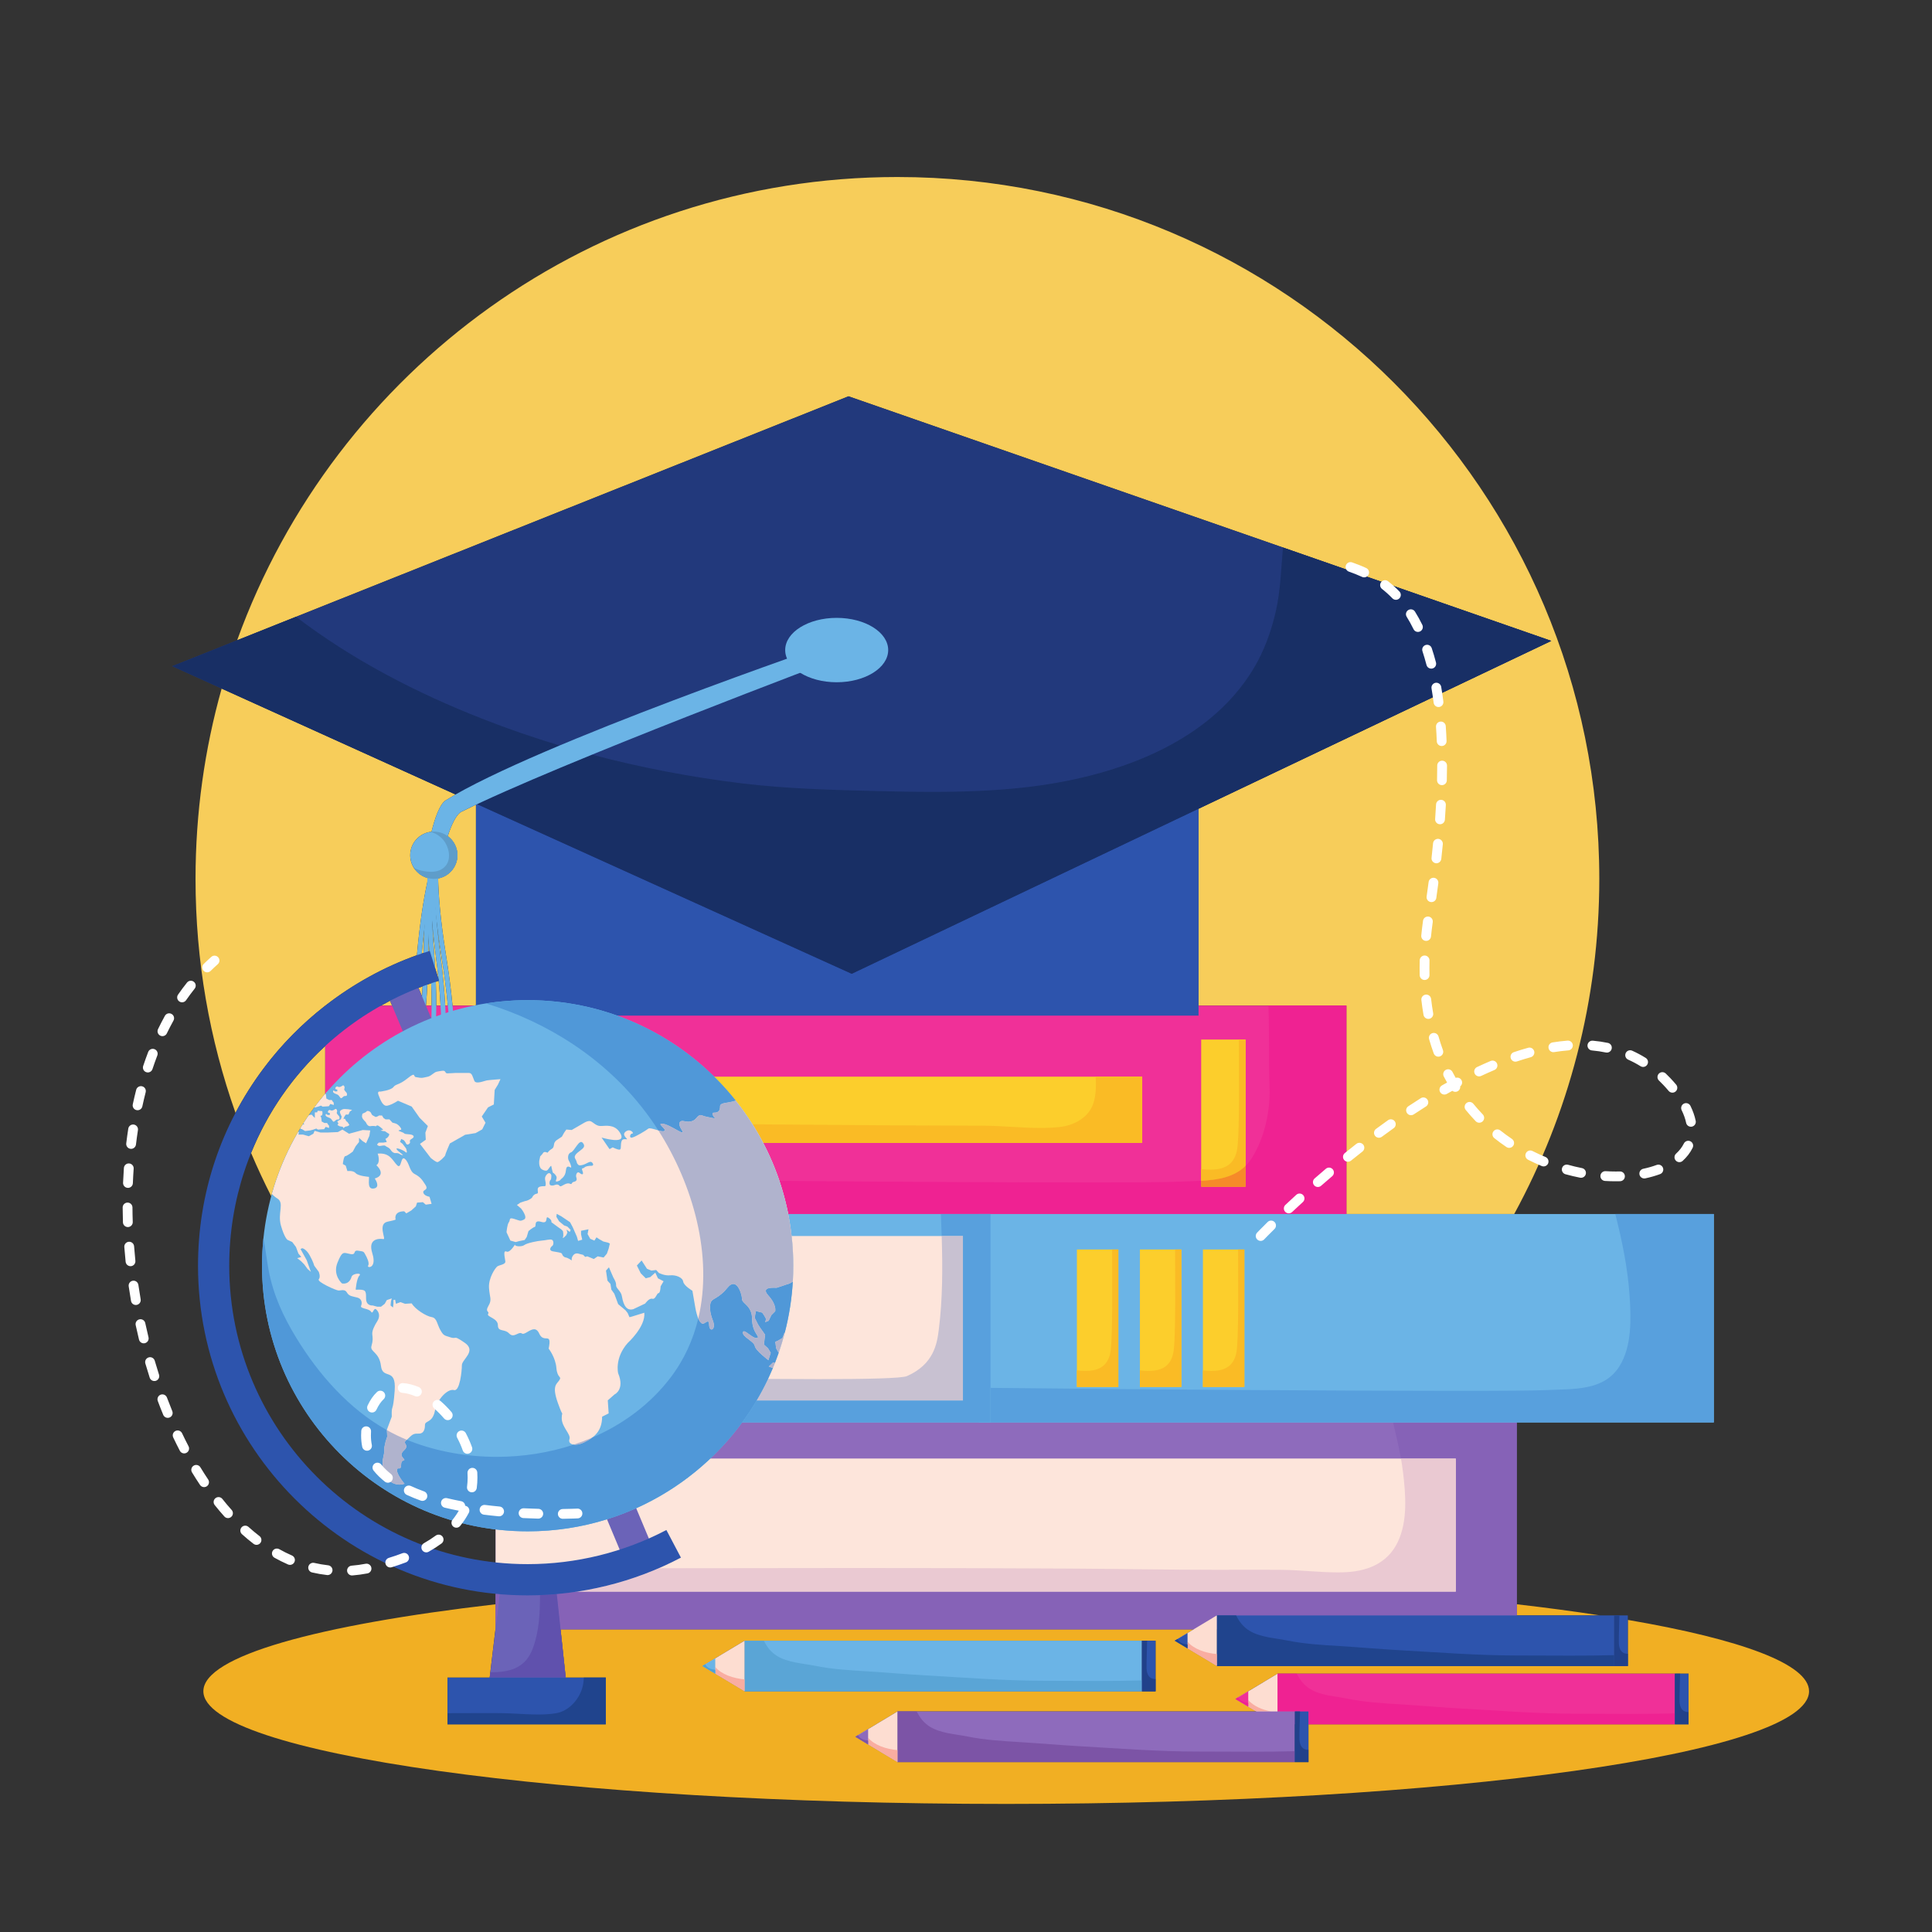<svg xmlns="http://www.w3.org/2000/svg" xmlns:xlink="http://www.w3.org/1999/xlink" width="500" zoomAndPan="magnify" viewBox="0 0 375 375" height="500" preserveAspectRatio="xMidYMid meet" version="1.0"><rect x="0" y="0" width="375" height="375" fill="#333333" stroke="none"/><defs><clipPath id="161681ea80"><path d="M 37 34.371 L 311 34.371 L 311 236 L 37 236 Z M 37 34.371 " clip-rule="nonzero"/></clipPath><clipPath id="8741753e5c"><path d="M 39 311 L 351.77 311 L 351.77 350.121 L 39 350.121 Z M 39 311 " clip-rule="nonzero"/></clipPath><clipPath id="876d4aa3b3"><path d="M 50.16 217 L 91.973 217 L 91.973 288.453 L 50.16 288.453 Z M 50.16 217 " clip-rule="nonzero"/></clipPath><clipPath id="6df20cc76b"><path d="M 153.973 245.68 C 153.973 274.152 130.891 297.23 102.414 297.23 C 73.941 297.23 50.859 274.152 50.859 245.68 C 50.859 217.207 73.941 194.129 102.414 194.129 C 130.891 194.129 153.973 217.207 153.973 245.68 " clip-rule="nonzero"/></clipPath><clipPath id="581e9c4772"><path d="M 56 215.289 L 64 215.289 L 64 220 L 56 220 Z M 56 215.289 " clip-rule="nonzero"/></clipPath><clipPath id="c2e7687a7b"><path d="M 153.973 245.68 C 153.973 274.152 130.891 297.23 102.414 297.23 C 73.941 297.23 50.859 274.152 50.859 245.68 C 50.859 217.207 73.941 194.129 102.414 194.129 C 130.891 194.129 153.973 217.207 153.973 245.68 " clip-rule="nonzero"/></clipPath><clipPath id="793cc7ec2c"><path d="M 53.012 215 L 58 215 L 58 218 L 53.012 218 Z M 53.012 215 " clip-rule="nonzero"/></clipPath><clipPath id="9422595e6c"><path d="M 153.973 245.68 C 153.973 274.152 130.891 297.23 102.414 297.23 C 73.941 297.23 50.859 274.152 50.859 245.68 C 50.859 217.207 73.941 194.129 102.414 194.129 C 130.891 194.129 153.973 217.207 153.973 245.68 " clip-rule="nonzero"/></clipPath><clipPath id="8eb1e69bd8"><path d="M 63 215 L 66 215 L 66 218 L 63 218 Z M 63 215 " clip-rule="nonzero"/></clipPath><clipPath id="20ba68b102"><path d="M 153.973 245.68 C 153.973 274.152 130.891 297.23 102.414 297.23 C 73.941 297.23 50.859 274.152 50.859 245.68 C 50.859 217.207 73.941 194.129 102.414 194.129 C 130.891 194.129 153.973 217.207 153.973 245.68 " clip-rule="nonzero"/></clipPath><clipPath id="e098543bc7"><path d="M 64.414 210.539 L 68 210.539 L 68 213.387 L 64.414 213.387 Z M 64.414 210.539 " clip-rule="nonzero"/></clipPath><clipPath id="cdba15ce57"><path d="M 153.973 245.68 C 153.973 274.152 130.891 297.23 102.414 297.23 C 73.941 297.23 50.859 274.152 50.859 245.68 C 50.859 217.207 73.941 194.129 102.414 194.129 C 130.891 194.129 153.973 217.207 153.973 245.68 " clip-rule="nonzero"/></clipPath><clipPath id="d9061b23b8"><path d="M 65.363 215 L 69 215 L 69 219 L 65.363 219 Z M 65.363 215 " clip-rule="nonzero"/></clipPath><clipPath id="24571aac6f"><path d="M 153.973 245.68 C 153.973 274.152 130.891 297.23 102.414 297.23 C 73.941 297.23 50.859 274.152 50.859 245.68 C 50.859 217.207 73.941 194.129 102.414 194.129 C 130.891 194.129 153.973 217.207 153.973 245.68 " clip-rule="nonzero"/></clipPath><clipPath id="6be3e0438f"><path d="M 57 211 L 65 211 L 65 215.289 L 57 215.289 Z M 57 211 " clip-rule="nonzero"/></clipPath><clipPath id="89bc3f4816"><path d="M 153.973 245.68 C 153.973 274.152 130.891 297.23 102.414 297.23 C 73.941 297.23 50.859 274.152 50.859 245.68 C 50.859 217.207 73.941 194.129 102.414 194.129 C 130.891 194.129 153.973 217.207 153.973 245.68 " clip-rule="nonzero"/></clipPath><clipPath id="68d0732284"><path d="M 52.062 209.586 L 54.91 209.586 L 54.91 213 L 52.062 213 Z M 52.062 209.586 " clip-rule="nonzero"/></clipPath><clipPath id="88e8f2860f"><path d="M 153.973 245.68 C 153.973 274.152 130.891 297.23 102.414 297.23 C 73.941 297.23 50.859 274.152 50.859 245.68 C 50.859 217.207 73.941 194.129 102.414 194.129 C 130.891 194.129 153.973 217.207 153.973 245.68 " clip-rule="nonzero"/></clipPath><clipPath id="a241fa8fef"><path d="M 54 210 L 57.762 210 L 57.762 214 L 54 214 Z M 54 210 " clip-rule="nonzero"/></clipPath><clipPath id="bed4b4952d"><path d="M 153.973 245.68 C 153.973 274.152 130.891 297.23 102.414 297.23 C 73.941 297.23 50.859 274.152 50.859 245.68 C 50.859 217.207 73.941 194.129 102.414 194.129 C 130.891 194.129 153.973 217.207 153.973 245.68 " clip-rule="nonzero"/></clipPath><clipPath id="71900c24a4"><path d="M 70.117 215.289 L 80.57 215.289 L 80.57 224.789 L 70.117 224.789 Z M 70.117 215.289 " clip-rule="nonzero"/></clipPath><clipPath id="392125a687"><path d="M 153.973 245.68 C 153.973 274.152 130.891 297.23 102.414 297.23 C 73.941 297.23 50.859 274.152 50.859 245.68 C 50.859 217.207 73.941 194.129 102.414 194.129 C 130.891 194.129 153.973 217.207 153.973 245.68 " clip-rule="nonzero"/></clipPath><clipPath id="a1b9e2af6e"><path d="M 94 211.488 L 154 211.488 L 154 280.852 L 94 280.852 Z M 94 211.488 " clip-rule="nonzero"/></clipPath><clipPath id="3eb51b6fd2"><path d="M 153.973 245.68 C 153.973 274.152 130.891 297.23 102.414 297.23 C 73.941 297.23 50.859 274.152 50.859 245.68 C 50.859 217.207 73.941 194.129 102.414 194.129 C 130.891 194.129 153.973 217.207 153.973 245.68 " clip-rule="nonzero"/></clipPath><clipPath id="fcd75cb48b"><path d="M 150 256.148 L 154 256.148 L 154 263.75 L 150 263.75 Z M 150 256.148 " clip-rule="nonzero"/></clipPath><clipPath id="a362468037"><path d="M 153.973 245.68 C 153.973 274.152 130.891 297.23 102.414 297.23 C 73.941 297.23 50.859 274.152 50.859 245.68 C 50.859 217.207 73.941 194.129 102.414 194.129 C 130.891 194.129 153.973 217.207 153.973 245.68 " clip-rule="nonzero"/></clipPath><clipPath id="1f366a45cd"><path d="M 152 266.602 L 154 266.602 L 154 283.703 L 152 283.703 Z M 152 266.602 " clip-rule="nonzero"/></clipPath><clipPath id="4e0aa523dc"><path d="M 153.973 245.68 C 153.973 274.152 130.891 297.23 102.414 297.23 C 73.941 297.23 50.859 274.152 50.859 245.68 C 50.859 217.207 73.941 194.129 102.414 194.129 C 130.891 194.129 153.973 217.207 153.973 245.68 " clip-rule="nonzero"/></clipPath><clipPath id="6fd4642aa2"><path d="M 149 264 L 154 264 L 154 266.602 L 149 266.602 Z M 149 264 " clip-rule="nonzero"/></clipPath><clipPath id="cec59e3259"><path d="M 153.973 245.68 C 153.973 274.152 130.891 297.23 102.414 297.23 C 73.941 297.23 50.859 274.152 50.859 245.68 C 50.859 217.207 73.941 194.129 102.414 194.129 C 130.891 194.129 153.973 217.207 153.973 245.68 " clip-rule="nonzero"/></clipPath><clipPath id="f4320a2da1"><path d="M 73 207.688 L 97.672 207.688 L 97.672 225.742 L 73 225.742 Z M 73 207.688 " clip-rule="nonzero"/></clipPath><clipPath id="4d618d433f"><path d="M 153.973 245.68 C 153.973 274.152 130.891 297.23 102.414 297.23 C 73.941 297.23 50.859 274.152 50.859 245.68 C 50.859 217.207 73.941 194.129 102.414 194.129 C 130.891 194.129 153.973 217.207 153.973 245.68 " clip-rule="nonzero"/></clipPath><clipPath id="dbfe7ed49d"><path d="M 23.27 185 L 114 185 L 114 306 L 23.27 306 Z M 23.27 185 " clip-rule="nonzero"/></clipPath></defs><g clip-path="url(#161681ea80)"><path fill="#f7cd5a" d="M 293.906 235.641 L 152.996 235.641 L 261.328 235.641 L 261.328 195.188 L 232.637 195.188 L 232.637 156.969 L 301.094 124.395 L 164.695 76.922 L 46.027 124.281 C 64.977 71.84 115.203 34.359 174.184 34.359 C 249.426 34.359 310.422 95.348 310.422 170.582 C 310.422 194.145 304.438 216.309 293.906 235.641 M 52.645 232.18 C 51.25 229.434 49.945 226.641 48.734 223.789 C 51.941 215.871 56.855 208.789 63.125 203.031 L 63.125 212.301 C 58.281 217.996 54.656 224.758 52.645 232.18 M 45.711 216.004 C 40.684 201.797 37.953 186.512 37.953 170.582 C 37.953 157.781 39.719 145.391 43.023 133.645 L 88.434 154.203 C 87.758 154.586 87.125 154.961 86.535 155.328 C 85.316 156.082 84.363 158.992 83.758 161.438 C 81.438 161.664 79.621 163.617 79.621 165.996 C 79.621 168.102 81.035 169.871 82.969 170.414 C 82.957 170.684 82.949 170.961 82.938 171.25 C 82.266 174.34 81.504 178.914 80.922 185.395 C 80.922 185.398 80.922 185.402 80.922 185.406 C 74.535 187.688 68.523 191.016 63.156 195.188 L 63.125 195.188 L 63.125 195.207 C 58.625 198.711 54.582 202.809 51.156 207.391 C 49.098 210.137 47.281 213.016 45.711 216.004 M 91.973 195.188 L 87.836 195.188 C 87.555 192.23 87.145 188.98 86.566 185.383 C 85.457 178.465 85.105 173.641 85.039 170.508 C 87.168 170.113 88.789 168.242 88.789 165.996 C 88.789 164.48 88.043 163.133 86.91 162.297 C 87.586 160.215 88.512 158.086 89.582 157.551 C 90.441 157.121 91.379 156.668 92.383 156.195 L 92.383 195.102 C 92.246 195.129 92.109 195.156 91.973 195.188 M 86.926 195.188 L 86.418 195.188 C 86.258 192.297 85.965 189.113 85.508 185.609 C 85.234 183.461 85.02 181.508 84.855 179.746 C 85.066 181.488 85.34 183.406 85.676 185.527 C 86.246 189.07 86.652 192.273 86.926 195.188 M 85.516 195.188 L 84.68 195.188 C 84.684 193.719 84.656 192.18 84.594 190.559 C 84.773 190.5 84.961 190.438 85.145 190.383 C 85.309 192.07 85.43 193.664 85.516 195.188 M 83.773 195.188 L 82.688 195.188 C 82.789 193.891 82.879 192.535 82.949 191.113 C 83.195 191.027 83.445 190.941 83.699 190.855 C 83.754 192.371 83.777 193.809 83.773 195.188 M 76.102 195.188 L 73.965 195.188 C 74.539 194.863 75.121 194.551 75.711 194.246 L 76.102 195.188 M 81.914 193.375 L 81.234 191.754 C 81.496 191.648 81.762 191.551 82.023 191.453 C 81.992 192.105 81.953 192.746 81.914 193.375 M 85.109 190.012 L 84.461 187.934 C 84.41 187.027 84.348 186.098 84.273 185.145 C 84.113 183.113 84.004 181.262 83.93 179.574 C 84.098 181.418 84.32 183.461 84.617 185.727 C 84.812 187.215 84.977 188.645 85.109 190.012 M 81.859 185.078 C 82.012 183.43 82.176 181.906 82.348 180.504 C 82.293 181.875 82.246 183.355 82.223 184.957 C 82.102 184.992 81.98 185.035 81.859 185.078 M 83.133 184.66 C 83.145 183.926 83.16 183.211 83.184 182.527 C 83.223 183.199 83.27 183.887 83.324 184.602 C 83.262 184.621 83.195 184.641 83.133 184.66 " fill-opacity="1" fill-rule="nonzero"/></g><g clip-path="url(#8741753e5c)"><path fill="#f1af23" d="M 195.301 350.141 C 109.238 350.141 39.473 340.348 39.473 328.266 C 39.473 321.469 61.559 315.398 96.203 311.387 L 96.203 315.945 L 95.172 324.594 L 95.051 325.621 L 86.859 325.621 L 86.859 334.68 L 117.574 334.68 L 117.574 325.621 L 109.805 325.621 L 108.801 316.246 L 231.691 316.246 L 228.016 318.457 L 236.18 323.355 L 236.18 323.367 L 313.332 323.367 L 313.332 313.984 L 313.332 323.367 L 315.961 323.367 L 315.961 314.422 C 337.949 318.191 351.137 323.016 351.137 328.266 C 351.137 340.348 281.371 350.141 195.301 350.141 M 251.336 342.016 L 253.969 342.016 L 253.969 334.68 L 325.113 334.68 L 325.113 324.859 L 247.961 324.859 L 239.797 329.77 L 243.84 332.191 L 174.188 332.191 L 166.023 337.102 L 168.504 338.594 L 174.188 342.004 L 174.188 342.016 L 251.336 342.016 L 251.336 334.68 L 251.336 342.016 M 325.113 334.68 L 327.746 334.68 L 327.746 324.859 L 325.113 324.859 L 325.113 334.68 M 221.66 328.277 L 224.293 328.277 L 224.293 318.457 L 221.66 318.457 L 221.66 328.277 M 144.512 328.277 L 221.66 328.277 L 221.66 318.457 L 144.512 318.457 L 138.078 322.328 L 136.344 323.367 L 144.512 328.266 L 144.512 328.277 M 310.59 313.551 L 294.402 313.551 L 294.402 311.387 C 300.164 312.051 305.574 312.773 310.59 313.551 " fill-opacity="1" fill-rule="nonzero"/></g><path fill="#8e6bbc" d="M 96.203 316.246 L 294.402 316.246 L 294.402 275.793 L 96.203 275.793 Z M 96.203 316.246 " fill-opacity="1" fill-rule="nonzero"/><path fill="#fde5db" d="M 96.203 308.941 L 282.574 308.941 L 282.574 283.098 L 96.203 283.098 Z M 96.203 308.941 " fill-opacity="1" fill-rule="nonzero"/><path fill="#8662b7" d="M 231.691 316.246 L 108.801 316.246 L 108.07 309.406 C 109.371 309.293 110.664 309.137 111.957 308.941 L 282.574 308.941 L 282.574 283.098 L 271.926 283.098 C 271.508 280.766 270.945 278.434 270.391 276.094 L 294.402 276.094 L 294.402 313.551 L 236.18 313.551 L 231.691 316.246 M 96.203 315.945 L 96.203 309.359 C 96.465 309.383 96.723 309.406 96.984 309.43 L 96.203 315.945 " fill-opacity="1" fill-rule="nonzero"/><path fill="#eac9d2" d="M 282.574 308.941 L 111.957 308.941 C 117.438 308.113 122.801 306.586 127.867 304.391 C 140.562 304.371 153.258 304.348 165.953 304.348 C 179.77 304.348 193.594 304.375 207.418 304.457 C 216.969 304.512 226.52 304.691 236.074 304.699 C 236.227 304.699 236.375 304.699 236.527 304.699 C 237.812 304.699 239.094 304.695 240.375 304.691 C 241.656 304.688 242.938 304.684 244.223 304.684 C 245.789 304.684 247.359 304.688 248.926 304.707 C 252.516 304.754 256.074 305.199 259.664 305.199 C 259.98 305.199 260.293 305.195 260.609 305.188 C 265.172 305.078 269.266 303.582 271.312 299.293 C 273.262 295.203 272.848 290.141 272.328 285.789 C 272.223 284.891 272.082 283.996 271.926 283.098 L 282.574 283.098 L 282.574 308.941 " fill-opacity="1" fill-rule="nonzero"/><path fill="#f03098" d="M 63.125 235.641 L 261.328 235.641 L 261.328 195.188 L 63.125 195.188 Z M 63.125 235.641 " fill-opacity="1" fill-rule="nonzero"/><path fill="#fcce2c" d="M 102.746 221.848 L 221.703 221.848 L 221.703 208.98 L 102.746 208.98 Z M 102.746 221.848 " fill-opacity="1" fill-rule="nonzero"/><path fill="#fabb25" d="M 221.703 221.848 L 148.145 221.848 C 147.5 220.609 146.801 219.402 146.059 218.227 C 154.988 218.297 163.922 218.371 172.852 218.426 C 178.809 218.457 184.762 218.484 190.723 218.496 C 194.418 218.504 198.195 218.934 201.926 218.934 C 203.18 218.934 204.43 218.883 205.664 218.754 C 208.266 218.48 211.559 217.012 212.371 213.645 C 212.746 212.098 212.77 210.539 212.664 208.98 L 221.703 208.98 L 221.703 221.848 " fill-opacity="1" fill-rule="nonzero"/><path fill="#fcce2c" d="M 79.766 230.359 L 88.383 230.359 L 88.383 201.777 L 79.766 201.777 Z M 79.766 230.359 " fill-opacity="1" fill-rule="nonzero"/><path fill="#fcce2c" d="M 233.148 230.359 L 241.77 230.359 L 241.77 201.777 L 233.148 201.777 Z M 233.148 230.359 " fill-opacity="1" fill-rule="nonzero"/><path fill="#fabb25" d="M 233.148 229.191 L 233.148 226.926 C 233.75 226.988 234.348 227.027 234.922 227.027 C 237.34 227.027 239.422 226.305 240.074 223.383 C 240.684 220.645 240.441 206.043 240.473 201.777 L 241.77 201.777 L 241.77 226.285 C 239.52 228.504 236.367 229.012 233.148 229.191 " fill-opacity="1" fill-rule="nonzero"/><path fill="#ef2292" d="M 261.328 235.641 L 152.996 235.641 C 152.562 233.441 151.988 231.293 151.285 229.207 C 174.078 229.391 196.262 229.512 211.18 229.512 C 220.406 229.512 226.855 229.465 228.945 229.355 C 230.316 229.289 231.738 229.27 233.148 229.191 L 233.148 230.359 L 241.77 230.359 L 241.77 226.285 C 242.211 225.848 242.617 225.344 242.984 224.766 C 245.453 220.863 246.582 215.613 246.414 211.008 C 246.223 205.66 246.398 200.504 246.199 195.188 L 261.328 195.188 L 261.328 235.641 " fill-opacity="1" fill-rule="nonzero"/><path fill="#f68a29" d="M 241.77 230.359 L 233.148 230.359 L 233.148 229.191 C 236.367 229.012 239.52 228.504 241.77 226.285 L 241.77 230.359 " fill-opacity="1" fill-rule="nonzero"/><path fill="#6bb4e6" d="M 189.992 276.094 L 332.652 276.094 L 332.652 235.641 L 189.992 235.641 Z M 189.992 276.094 " fill-opacity="1" fill-rule="nonzero"/><path fill="#58a0dd" d="M 332.652 276.094 L 192.262 276.094 L 192.262 269.383 C 224.105 269.711 260.918 269.965 282.512 269.965 C 291.734 269.965 298.188 269.918 300.281 269.812 C 305.375 269.551 311.266 270.035 314.316 265.219 C 316.781 261.316 316.598 255.863 316.301 251.465 C 315.938 246.121 314.844 240.828 313.531 235.641 L 332.652 235.641 L 332.652 276.094 " fill-opacity="1" fill-rule="nonzero"/><path fill="#fcce2c" d="M 209.027 269.207 L 217.07 269.207 L 217.07 242.527 L 209.027 242.527 Z M 209.027 269.207 " fill-opacity="1" fill-rule="nonzero"/><path fill="#fabb25" d="M 217.07 269.207 L 209.027 269.207 L 209.027 266 C 209.59 266.059 210.145 266.094 210.684 266.094 C 212.941 266.094 214.883 265.418 215.488 262.695 C 216.062 260.137 215.836 246.508 215.863 242.527 L 217.07 242.527 L 217.07 269.207 " fill-opacity="1" fill-rule="nonzero"/><path fill="#fcce2c" d="M 221.258 269.207 L 229.301 269.207 L 229.301 242.527 L 221.258 242.527 Z M 221.258 269.207 " fill-opacity="1" fill-rule="nonzero"/><path fill="#fabb25" d="M 229.301 269.207 L 221.258 269.207 L 221.258 266 C 221.82 266.059 222.375 266.094 222.914 266.094 C 225.168 266.094 227.109 265.422 227.719 262.695 C 228.289 260.137 228.066 246.512 228.09 242.527 L 229.301 242.527 L 229.301 269.207 " fill-opacity="1" fill-rule="nonzero"/><path fill="#fcce2c" d="M 233.488 269.207 L 241.531 269.207 L 241.531 242.527 L 233.488 242.527 Z M 233.488 269.207 " fill-opacity="1" fill-rule="nonzero"/><path fill="#fabb25" d="M 241.531 269.207 L 233.488 269.207 L 233.488 266 C 234.047 266.059 234.605 266.098 235.141 266.098 C 237.395 266.098 239.34 265.422 239.949 262.695 C 240.516 260.137 240.293 246.512 240.316 242.531 L 241.531 242.531 L 241.531 269.207 " fill-opacity="1" fill-rule="nonzero"/><path fill="#6bb4e6" d="M 87.344 276.094 L 192.262 276.094 L 192.262 235.641 L 87.344 235.641 Z M 87.344 276.094 " fill-opacity="1" fill-rule="nonzero"/><path fill="#fde5db" d="M 87.344 271.828 L 186.906 271.828 L 186.906 239.91 L 87.344 239.91 Z M 87.344 271.828 " fill-opacity="1" fill-rule="nonzero"/><path fill="#58a0dd" d="M 192.262 276.094 L 144.051 276.094 C 145.059 274.723 145.992 273.301 146.859 271.828 L 186.906 271.828 L 186.906 239.91 L 182.781 239.91 C 182.738 238.484 182.68 237.062 182.625 235.641 L 192.262 235.641 L 192.262 276.094 " fill-opacity="1" fill-rule="nonzero"/><path fill="#c8c1d1" d="M 186.906 271.828 L 146.859 271.828 C 147.66 270.473 148.402 269.074 149.078 267.645 C 152.57 267.672 155.879 267.688 158.906 267.688 C 168.355 267.688 175.059 267.535 176.043 267.098 C 181.293 264.773 181.875 260.762 182.211 258.156 C 182.98 252.109 182.969 246.012 182.781 239.91 L 186.906 239.91 L 186.906 271.828 " fill-opacity="1" fill-rule="nonzero"/><path fill="#f03098" d="M 247.961 334.68 L 325.113 334.68 L 325.113 324.859 L 247.961 324.859 Z M 247.961 334.68 " fill-opacity="1" fill-rule="nonzero"/><path fill="#ef2292" d="M 325.113 334.68 L 253.969 334.68 L 253.969 332.191 L 251.336 332.191 L 251.336 334.68 L 251.336 332.191 L 247.961 332.191 L 247.961 324.859 L 251.715 324.859 C 252.297 326.047 253.078 327.082 254.266 327.816 C 256.395 329.125 259.211 329.238 261.598 329.723 C 264.988 330.406 268.305 330.598 271.754 330.809 C 275.621 331.047 279.473 331.387 283.344 331.605 C 290.875 332.031 298.57 332.637 306.113 332.637 C 309.625 332.637 313.109 332.672 316.594 332.672 C 319.422 332.672 322.258 332.648 325.113 332.57 L 325.113 334.68 " fill-opacity="1" fill-rule="nonzero"/><path fill="#fdddd1" d="M 247.961 324.859 L 239.797 329.77 L 247.961 334.668 L 247.961 324.859 " fill-opacity="1" fill-rule="nonzero"/><path fill="#f9ada1" d="M 246.715 332.191 L 243.84 332.191 L 239.797 329.77 L 242.285 331.258 L 242.285 329.973 C 243.297 331.137 244.961 331.863 246.715 332.191 " fill-opacity="1" fill-rule="nonzero"/><path fill="#f03098" d="M 242.285 328.273 L 239.797 329.77 L 242.285 331.258 L 242.285 328.273 " fill-opacity="1" fill-rule="nonzero"/><path fill="#ef2292" d="M 242.285 331.258 L 239.797 329.77 L 240.332 329.449 C 240.551 329.832 240.828 330.113 241.332 330.305 C 241.629 330.414 241.949 330.477 242.285 330.508 L 242.285 331.258 " fill-opacity="1" fill-rule="nonzero"/><path fill="#2d54ad" d="M 325.113 334.68 L 327.746 334.68 L 327.746 324.859 L 325.113 324.859 Z M 325.113 334.68 " fill-opacity="1" fill-rule="nonzero"/><path fill="#21418a" d="M 327.746 334.68 L 325.113 334.68 L 325.113 324.859 L 326.105 324.859 C 326.086 326.578 325.992 328.289 325.996 330.008 C 325.996 331.012 326.242 332.082 327.355 332.277 C 327.488 332.301 327.617 332.312 327.746 332.312 L 327.746 334.68 " fill-opacity="1" fill-rule="nonzero"/><path fill="#6bb4e6" d="M 144.512 328.277 L 221.66 328.277 L 221.66 318.457 L 144.512 318.457 Z M 144.512 328.277 " fill-opacity="1" fill-rule="nonzero"/><path fill="#5aa5d6" d="M 221.66 328.277 L 144.512 328.277 L 144.512 318.457 L 148.266 318.457 C 148.848 319.645 149.629 320.684 150.816 321.414 C 152.941 322.727 155.762 322.84 158.148 323.32 C 161.543 324.008 164.855 324.195 168.301 324.406 C 172.168 324.645 176.027 324.988 179.891 325.203 C 187.422 325.629 195.125 326.234 202.664 326.238 C 206.172 326.238 209.648 326.27 213.125 326.27 C 215.961 326.27 218.801 326.246 221.66 326.168 L 221.66 328.277 " fill-opacity="1" fill-rule="nonzero"/><path fill="#fdddd1" d="M 144.512 318.457 L 136.344 323.367 L 144.512 328.266 L 144.512 318.457 " fill-opacity="1" fill-rule="nonzero"/><path fill="#f9ada1" d="M 144.512 328.266 L 136.344 323.367 L 138.832 324.859 L 138.832 323.574 C 140.086 325.016 142.324 325.773 144.512 325.965 L 144.512 328.266 M 136.344 323.367 L 138.078 322.328 L 136.344 323.367 " fill-opacity="1" fill-rule="nonzero"/><path fill="#6bb4e6" d="M 138.832 321.875 L 136.344 323.367 L 138.832 324.859 L 138.832 321.875 " fill-opacity="1" fill-rule="nonzero"/><path fill="#4fa2d6" d="M 138.832 324.859 L 136.344 323.367 L 136.879 323.047 C 137.098 323.43 137.375 323.711 137.883 323.902 C 138.18 324.012 138.5 324.078 138.832 324.105 L 138.832 324.859 " fill-opacity="1" fill-rule="nonzero"/><path fill="#2d54ad" d="M 221.66 328.277 L 224.293 328.277 L 224.293 318.457 L 221.66 318.457 Z M 221.66 328.277 " fill-opacity="1" fill-rule="nonzero"/><path fill="#21418a" d="M 224.293 328.277 L 221.66 328.277 L 221.66 318.457 L 222.656 318.457 C 222.637 320.176 222.539 321.891 222.543 323.609 C 222.543 324.613 222.789 325.68 223.906 325.875 C 224.035 325.902 224.164 325.91 224.293 325.91 L 224.293 328.277 " fill-opacity="1" fill-rule="nonzero"/><path fill="#8e6bbc" d="M 174.188 342.016 L 251.336 342.016 L 251.336 332.191 L 174.188 332.191 Z M 174.188 342.016 " fill-opacity="1" fill-rule="nonzero"/><path fill="#7c54a6" d="M 251.336 342.016 L 174.188 342.016 L 174.188 332.191 L 177.941 332.191 C 178.52 333.379 179.305 334.418 180.492 335.152 C 182.617 336.461 185.438 336.578 187.82 337.059 C 191.219 337.742 194.535 337.93 197.98 338.145 C 201.844 338.379 205.703 338.723 209.566 338.941 C 217.098 339.367 224.797 339.973 232.34 339.973 C 235.844 339.973 239.316 340.008 242.797 340.008 C 245.633 340.008 248.477 339.984 251.336 339.906 L 251.336 342.016 " fill-opacity="1" fill-rule="nonzero"/><path fill="#fdddd1" d="M 174.188 332.191 L 166.023 337.102 L 174.188 342.004 L 174.188 332.191 " fill-opacity="1" fill-rule="nonzero"/><path fill="#f9ada1" d="M 174.188 342.004 L 168.504 338.594 L 168.504 337.309 C 169.762 338.75 172 339.508 174.188 339.699 L 174.188 342.004 M 166.023 337.102 L 167.75 336.062 L 166.023 337.102 " fill-opacity="1" fill-rule="nonzero"/><path fill="#8e6bbc" d="M 168.504 335.609 L 166.023 337.102 L 168.504 338.594 L 168.504 335.609 " fill-opacity="1" fill-rule="nonzero"/><path fill="#7c54a6" d="M 168.504 338.594 L 166.023 337.102 L 166.551 336.785 C 166.777 337.168 167.055 337.449 167.555 337.637 C 167.855 337.75 168.18 337.812 168.504 337.844 L 168.504 338.594 " fill-opacity="1" fill-rule="nonzero"/><path fill="#2d54ad" d="M 251.336 342.016 L 253.969 342.016 L 253.969 332.191 L 251.336 332.191 Z M 251.336 342.016 " fill-opacity="1" fill-rule="nonzero"/><path fill="#21418a" d="M 253.969 342.016 L 251.336 342.016 L 251.336 332.191 L 252.336 332.191 C 252.309 333.91 252.219 335.625 252.223 337.34 C 252.223 338.352 252.465 339.414 253.578 339.613 C 253.715 339.633 253.844 339.645 253.969 339.645 L 253.969 342.016 " fill-opacity="1" fill-rule="nonzero"/><path fill="#2d54ad" d="M 236.18 323.367 L 313.332 323.367 L 313.332 313.551 L 236.18 313.551 Z M 236.18 323.367 " fill-opacity="1" fill-rule="nonzero"/><path fill="#20448d" d="M 313.332 323.367 L 236.18 323.367 L 236.18 313.551 L 239.934 313.551 C 240.512 314.734 241.297 315.773 242.484 316.504 C 244.613 317.816 247.434 317.93 249.816 318.41 C 253.211 319.098 256.523 319.285 259.977 319.496 C 263.84 319.734 267.695 320.078 271.559 320.297 C 279.09 320.719 286.793 321.324 294.332 321.328 C 297.844 321.328 301.324 321.359 304.809 321.359 C 307.641 321.359 310.473 321.34 313.332 321.262 L 313.332 323.367 " fill-opacity="1" fill-rule="nonzero"/><path fill="#fdddd1" d="M 236.18 313.551 L 228.016 318.457 L 236.18 323.355 L 236.18 313.551 " fill-opacity="1" fill-rule="nonzero"/><path fill="#f9ada1" d="M 236.18 323.355 L 228.016 318.457 L 230.5 319.949 L 230.5 318.664 C 231.754 320.105 233.996 320.863 236.18 321.055 L 236.18 323.355 M 228.016 318.457 L 229.746 317.418 L 228.016 318.457 " fill-opacity="1" fill-rule="nonzero"/><path fill="#2d54ad" d="M 230.5 316.965 L 228.016 318.457 L 230.5 319.949 L 230.5 316.965 " fill-opacity="1" fill-rule="nonzero"/><path fill="#20448d" d="M 230.5 319.949 L 228.016 318.457 L 228.551 318.137 C 228.773 318.523 229.047 318.801 229.547 318.992 C 229.848 319.105 230.172 319.168 230.5 319.195 L 230.5 319.949 " fill-opacity="1" fill-rule="nonzero"/><path fill="#2d54ad" d="M 313.332 323.367 L 315.961 323.367 L 315.961 313.551 L 313.332 313.551 Z M 313.332 323.367 " fill-opacity="1" fill-rule="nonzero"/><path fill="#21418a" d="M 315.961 323.367 L 313.332 323.367 L 313.332 313.551 L 314.324 313.551 C 314.305 315.266 314.211 316.977 314.215 318.695 C 314.219 319.703 314.461 320.773 315.574 320.969 C 315.707 320.992 315.832 321.004 315.961 321.004 L 315.961 323.367 " fill-opacity="1" fill-rule="nonzero"/><path fill="#2d54ad" d="M 92.383 197.133 L 232.637 197.133 L 232.637 140.418 L 92.383 140.418 Z M 92.383 197.133 " fill-opacity="1" fill-rule="nonzero"/><path fill="#22397c" d="M 33.434 129.305 L 165.32 189.008 L 301.094 124.395 L 164.695 76.922 L 33.434 129.305 " fill-opacity="1" fill-rule="nonzero"/><path fill="#182f65" d="M 165.32 189.008 L 92.605 156.086 C 98.402 153.363 106.391 149.965 114.91 146.477 C 124.441 149.008 134.156 150.852 143.922 152.043 C 152.648 153.102 161.375 153.32 170.148 153.543 C 173.75 153.629 177.352 153.703 180.953 153.703 C 186.949 153.703 192.945 153.5 198.91 152.832 C 215.422 150.984 234.27 144.805 243.305 129.793 C 245.387 126.332 246.77 122.48 247.656 118.555 C 248.566 114.516 248.645 110.441 249.02 106.344 L 249.027 106.273 L 301.094 124.395 L 165.32 189.008 M 88.434 154.203 L 33.434 129.305 L 57.457 119.715 C 68.402 128.078 80.793 134.48 93.586 139.504 C 98.523 141.441 103.543 143.172 108.625 144.699 C 100.637 148.055 93.418 151.367 88.434 154.203 " fill-opacity="1" fill-rule="nonzero"/><path fill="#6bb4e6" d="M 85.727 166.773 L 83.004 165.07 C 83.004 165.07 84.332 156.688 86.535 155.328 C 104.172 144.391 161.793 124.691 161.793 124.691 L 163.008 127.664 C 163.008 127.664 108.223 148.246 89.582 157.551 C 87.348 158.668 85.727 166.773 85.727 166.773 " fill-opacity="1" fill-rule="nonzero"/><path fill="#6bb4e6" d="M 172.398 126.176 C 172.398 129.625 167.922 132.426 162.398 132.426 C 156.879 132.426 152.406 129.625 152.406 126.176 C 152.406 122.723 156.879 119.926 162.398 119.926 C 167.922 119.926 172.398 122.723 172.398 126.176 " fill-opacity="1" fill-rule="nonzero"/><path fill="#6bb4e6" d="M 77.195 229.906 L 76.289 229.867 C 76.402 227.047 77.395 224.641 78.645 221.586 C 81.328 215.062 85 206.125 83.371 185.211 C 82.23 170.566 83.48 165.176 83.535 164.953 L 84.41 165.168 C 84.398 165.223 83.148 170.68 84.273 185.145 C 85.918 206.27 82.199 215.324 79.48 221.934 C 78.266 224.898 77.297 227.242 77.195 229.906 " fill-opacity="1" fill-rule="nonzero"/><path fill="#6bb4e6" d="M 72.859 229.344 C 73.129 226.492 74.16 224.109 75.465 221.09 C 78.203 214.746 81.957 206.059 82.223 185.234 C 82.406 170.688 84.215 165.594 84.289 165.387 L 85.137 165.691 C 85.121 165.746 83.309 170.898 83.121 185.25 C 82.859 206.246 79.062 215.031 76.289 221.449 C 75.02 224.398 74.016 226.723 73.754 229.43 L 72.859 229.344 " fill-opacity="1" fill-rule="nonzero"/><path fill="#6bb4e6" d="M 81.07 230.551 L 80.168 230.559 C 80.137 227.742 80.961 225.312 82.004 222.23 C 84.246 215.621 87.316 206.562 84.617 185.727 C 82.73 171.16 83.703 165.715 83.742 165.488 L 84.629 165.656 C 84.621 165.711 83.648 171.223 85.508 185.609 C 88.242 206.656 85.133 215.828 82.863 222.52 C 81.848 225.523 81.043 227.891 81.07 230.551 " fill-opacity="1" fill-rule="nonzero"/><path fill="#6bb4e6" d="M 68.422 228.695 C 68.914 225.879 70.094 223.586 71.586 220.68 C 74.742 214.551 79.055 206.156 80.922 185.395 C 82.223 170.902 84.418 165.961 84.512 165.758 L 85.336 166.133 C 85.312 166.18 83.113 171.18 81.824 185.473 C 79.941 206.41 75.578 214.895 72.391 221.094 C 70.934 223.93 69.777 226.168 69.312 228.848 L 68.422 228.695 " fill-opacity="1" fill-rule="nonzero"/><path fill="#6bb4e6" d="M 84.219 230.574 C 84 227.723 84.578 225.211 85.309 222.023 C 86.855 215.312 88.977 206.109 85.676 185.527 C 83.371 171.16 84.281 165.832 84.32 165.613 L 85.207 165.773 C 85.203 165.828 84.297 171.211 86.566 185.383 C 89.895 206.145 87.754 215.438 86.188 222.23 C 85.473 225.336 84.91 227.789 85.117 230.504 L 84.219 230.574 " fill-opacity="1" fill-rule="nonzero"/><path fill="#6bb4e6" d="M 88.789 165.996 C 88.789 168.527 86.734 170.582 84.203 170.582 C 81.676 170.582 79.621 168.527 79.621 165.996 C 79.621 163.465 81.676 161.414 84.203 161.414 C 86.734 161.414 88.789 163.465 88.789 165.996 " fill-opacity="1" fill-rule="nonzero"/><path fill="#5e9dca" d="M 84.203 170.582 C 84.199 170.582 84.191 170.582 84.188 170.582 C 84.184 170.582 84.184 170.582 84.18 170.582 C 84.176 170.582 84.172 170.582 84.168 170.582 C 84.164 170.582 84.164 170.582 84.164 170.582 C 84.16 170.582 84.156 170.582 84.148 170.582 C 84.141 170.582 84.137 170.582 84.129 170.582 C 84.129 170.582 84.129 170.582 84.125 170.582 C 84.121 170.582 84.113 170.582 84.109 170.582 C 84.109 170.582 84.109 170.582 84.105 170.582 C 84.102 170.582 84.094 170.582 84.086 170.582 C 82.5 170.539 81.113 169.691 80.324 168.426 C 80.914 168.793 81.656 168.973 82.297 169.086 C 82.75 169.168 83.215 169.215 83.672 169.215 C 84.809 169.215 85.883 168.895 86.605 167.914 C 87.641 166.5 87.074 164.23 86.027 163.012 C 85.316 162.184 84.504 161.738 83.598 161.461 C 83.789 161.434 83.992 161.414 84.195 161.414 C 84.199 161.414 84.203 161.414 84.203 161.414 C 86.734 161.414 88.789 163.465 88.789 165.996 C 88.789 168.527 86.734 170.582 84.203 170.582 " fill-opacity="1" fill-rule="nonzero"/><path fill="#6b63b8" d="M 121.52 303.746 L 74.48 191.316 L 80.07 188.973 L 127.109 301.406 L 121.52 303.746 " fill-opacity="1" fill-rule="nonzero"/><path fill="#6b63b8" d="M 110.352 330.738 L 94.441 330.738 L 97.316 306.625 L 107.773 306.625 L 110.352 330.738 " fill-opacity="1" fill-rule="nonzero"/><path fill="#c7812e" d="M 95.051 325.621 L 95.172 324.594 L 95.051 325.621 " fill-opacity="1" fill-rule="nonzero"/><path fill="#6051ad" d="M 109.805 325.621 L 95.051 325.621 L 95.172 324.594 C 98.688 324.566 101.906 323.98 103.402 319.992 C 104.664 316.625 104.809 313.133 104.812 309.613 C 105.898 309.574 106.988 309.504 108.07 309.406 L 109.805 325.621 " fill-opacity="1" fill-rule="nonzero"/><path fill="#2d54ad" d="M 102.418 309.66 C 67.141 309.66 38.434 280.957 38.434 245.68 C 38.434 231.75 42.832 218.512 51.156 207.391 C 59.199 196.637 70.656 188.535 83.418 184.57 L 85.215 190.359 C 60.863 197.922 44.496 220.156 44.496 245.68 C 44.496 277.617 70.48 303.598 102.418 303.598 C 111.793 303.598 121.105 301.305 129.344 296.973 L 132.168 302.332 C 123.062 307.125 112.773 309.66 102.418 309.66 " fill-opacity="1" fill-rule="nonzero"/><path fill="#6bb4e6" d="M 153.973 245.68 C 153.973 274.152 130.891 297.23 102.414 297.23 C 73.941 297.23 50.859 274.152 50.859 245.68 C 50.859 217.207 73.941 194.129 102.414 194.129 C 130.891 194.129 153.973 217.207 153.973 245.68 " fill-opacity="1" fill-rule="nonzero"/><g clip-path="url(#876d4aa3b3)"><g clip-path="url(#6df20cc76b)"><path fill="#fde5db" d="M 39.57 226.336 L 40.457 226.66 L 41.422 226.418 L 41.906 226.738 L 42.711 225.691 L 44.801 225.371 L 45.77 225.535 C 45.77 225.535 46.816 225.609 47.059 225.691 C 47.297 225.773 49.07 226.336 49.473 227.305 C 49.879 228.27 50.602 229.234 50.602 229.234 C 50.602 229.234 52.371 231.73 53.82 232.617 C 55.273 233.504 53.82 235.438 54.543 237.93 C 55.273 240.426 55.832 240.668 55.832 240.668 L 56.719 241.07 L 57.445 242.039 L 57.926 243.324 L 58.488 243.969 L 57.684 244.211 L 58.414 244.77 L 59.055 245.422 L 59.699 246.305 L 60.344 246.867 L 59.535 244.613 L 58.332 242.441 L 58.652 242.277 C 58.652 242.277 59.379 242.359 60.102 243.645 C 60.824 244.934 60.988 245.66 60.988 245.66 L 61.875 246.867 C 61.875 246.867 62.277 247.832 61.875 248.316 C 61.473 248.797 65.258 250.492 65.738 250.492 C 66.223 250.492 66.945 250.168 67.348 250.891 C 67.75 251.621 68.477 251.621 69.363 251.855 C 70.246 252.102 70.328 252.906 70.086 253.469 C 69.844 254.031 71.617 253.953 72.02 254.598 C 72.223 254.926 72.344 254.668 72.488 254.41 C 72.629 254.164 72.789 253.918 73.062 254.195 C 73.633 254.754 73.789 255.562 73.227 256.449 C 72.664 257.332 72.18 258.301 72.262 259.023 C 72.344 259.746 72.422 260.152 72.098 261.277 C 71.773 262.406 73.633 262.406 73.949 265.145 C 74.27 267.879 76.93 265.305 76.609 269.891 C 76.285 274.484 75.965 272.391 76.043 274.965 L 75.078 277.543 L 75.156 278.828 L 74.836 279.793 L 74.594 280.922 L 74.594 281.809 L 74.27 283.422 L 74.27 285.832 C 74.27 285.832 75.723 288.891 78.539 288.008 C 78.539 288.008 77.895 287.285 77.41 286.398 C 77.41 286.398 76.609 284.945 77.41 285.027 C 78.219 285.109 77.496 283.738 78.297 283.5 C 79.105 283.258 77.09 282.773 78.379 281.57 C 79.668 280.359 77.977 280.281 78.863 279.555 C 79.75 278.828 79.988 278.188 81.117 278.266 C 82.246 278.348 82.484 277.461 82.484 276.578 C 82.484 275.691 83.934 276.254 84.418 273.836 C 84.902 271.422 86.996 269.492 88.117 269.812 C 89.25 270.133 89.652 266.109 89.652 264.98 C 89.652 263.855 92.551 262.246 90.211 260.637 C 88.691 259.582 88.539 259.629 88.262 259.676 C 88.113 259.703 87.922 259.73 87.477 259.59 C 86.188 259.184 86.105 259.266 85.461 258.141 C 84.82 257.012 84.82 255.801 83.773 255.645 C 82.727 255.484 80.555 254.113 79.91 252.984 L 78.621 253.066 L 77.734 252.742 L 76.848 253.066 L 76.691 252.262 L 76.367 252.344 L 76.367 253.066 L 76.285 253.789 L 75.805 253.391 L 75.883 252.586 L 76.043 252.02 L 75.078 252.344 L 74.676 253.066 L 73.949 253.633 L 73.227 253.633 L 72.344 253.391 C 72.344 253.391 71.051 253.551 71.051 252.02 C 71.051 250.492 71.051 250.25 69.039 250.332 C 69.039 250.332 69.199 248.156 69.762 247.594 C 70.328 247.027 68.477 247.109 68.234 247.832 C 68.234 247.832 67.91 249.363 66.383 249.121 C 66.383 249.121 64.531 247.512 65.5 245.098 C 66.465 242.68 66.703 243.164 67.992 243.406 C 68.656 243.531 68.742 243.312 68.824 243.094 C 68.902 242.891 68.977 242.684 69.523 242.762 C 70.648 242.922 70.57 242.922 70.891 243.488 C 71.215 244.047 71.773 245.176 71.453 245.66 C 71.133 246.145 73.227 246.305 72.262 243.246 C 71.293 240.184 73.871 240.426 74.434 240.508 C 74.996 240.59 73.227 237.531 75.238 237.125 C 77.254 236.723 76.77 236.641 76.77 236.641 C 76.77 236.641 76.367 235.113 78.461 235.113 L 78.863 235.516 L 79.828 234.953 L 80.715 234.148 L 80.953 233.426 L 82.082 233.34 L 82.645 233.824 L 83.773 233.664 L 83.371 232.297 C 83.371 232.297 82.328 232.133 82.164 231.492 C 82 230.844 83.289 231.09 82.566 229.961 C 81.844 228.832 81.516 228.43 80.473 227.867 C 79.426 227.305 79.508 225.773 78.621 224.969 C 78.184 224.57 78.02 225.078 77.859 225.586 C 77.695 226.105 77.539 226.625 77.09 226.176 C 76.203 225.293 75.723 223.68 73.305 223.922 C 73.305 223.922 73.949 225.535 73.062 226.176 C 73.062 226.176 75.156 228.027 72.742 228.75 C 72.742 228.75 73.949 230.445 72.582 230.684 C 71.215 230.926 71.695 229.074 71.617 228.43 C 71.617 228.43 69.523 228.27 69.039 227.703 C 68.555 227.141 67.43 227.305 67.43 227.305 L 67.105 226.258 L 66.543 225.934 C 66.543 225.934 66.703 224.406 67.027 224.406 C 67.348 224.406 68.477 223.52 68.477 223.52 L 69.039 222.477 L 69.684 221.668 L 69.684 220.863 L 70.406 221.508 L 71.051 221.91 L 71.695 220.461 L 71.859 219.414 L 70.406 219.336 L 67.75 220.059 L 66.465 219.254 L 65.578 219.734 L 63.727 219.816 L 62.195 219.816 L 61.066 219.496 L 60.824 220.059 L 59.941 220.543 L 58.812 220.219 L 57.926 220.219 L 58.012 219.734 L 57.367 219.254 L 56.719 219.012 L 55.996 218.848 L 55.191 218.527 L 54.543 218.77 C 54.543 218.77 53.418 219.094 52.777 217.805 C 52.777 217.805 49.395 219.012 48.75 218.93 C 48.109 218.848 41.262 218.125 40.781 217.32 C 40.293 216.516 39.652 217.48 38.848 218.125 C 38.043 218.77 37.883 219.414 36.914 219.496 C 35.945 219.574 38.766 220.621 39.25 221.105 C 39.457 221.309 38.988 221.223 38.383 221.137 C 37.559 221.02 36.477 220.906 36.43 221.508 C 36.348 222.555 38.199 222.395 39.328 222.555 C 40.457 222.715 38.848 223.277 38.043 223.199 C 37.234 223.117 37.312 224.727 37.312 224.727 L 38.043 225.535 L 39.57 226.336 " fill-opacity="1" fill-rule="nonzero"/></g></g><g clip-path="url(#581e9c4772)"><g clip-path="url(#c2e7687a7b)"><path fill="#fde5db" d="M 62.438 217.684 L 62.961 217.965 L 63.488 217.965 L 63.684 218.285 L 63.848 218.449 L 63.887 218.93 L 63.199 218.73 L 62.918 219.172 L 61.711 219.254 L 61.395 219.051 L 60.824 219.254 L 60.223 219.414 L 59.219 219.535 L 58.613 219.172 L 58.332 219.094 L 57.445 218.812 L 57 218.406 C 57 218.406 58.414 218.125 58.895 218.246 C 59.379 218.367 58.812 217.723 56.922 217.844 L 57.445 217.441 L 56.844 217.117 L 56.801 216.715 L 57.16 216.23 L 58.047 216.113 L 58.449 215.871 L 58.613 216.23 L 59.258 216.23 L 59.82 216.594 L 60.023 216.438 L 60.504 216.355 L 60.785 216.672 L 61.109 216.996 L 61.109 215.914 L 61.551 215.914 L 61.672 215.59 L 62.559 215.672 L 62.598 216.113 L 62.52 216.477 L 62.195 216.594 L 62.359 216.957 L 62.438 217.684 " fill-opacity="1" fill-rule="nonzero"/></g></g><g clip-path="url(#793cc7ec2c)"><g clip-path="url(#9422595e6c)"><path fill="#fde5db" d="M 55.375 215.035 C 55.375 215.035 56.316 215.414 56.828 215.227 C 57.336 215.035 58.273 215.789 57.926 215.898 C 57.578 216.004 56.586 216.059 56.316 216.57 C 56.051 217.078 55.863 216.812 55.863 216.812 L 55.832 217.211 L 55.406 217.375 L 54.949 217.668 L 54.441 217.242 L 53.496 217.051 L 54.062 216.301 L 54.332 216.004 L 54.523 215.551 L 54.062 215.148 L 55.375 215.035 " fill-opacity="1" fill-rule="nonzero"/></g></g><g clip-path="url(#8eb1e69bd8)"><g clip-path="url(#20ba68b102)"><path fill="#fde5db" d="M 64.02 216.031 L 64.02 216.406 L 63.59 216.406 L 63.297 216.195 C 63.297 216.195 62.918 216.57 63.617 216.836 C 64.316 217.105 64.207 217.133 64.395 217.344 C 64.582 217.562 64.664 217.859 64.93 217.641 C 65.203 217.426 65.258 217.266 65.633 217.293 C 66.004 217.32 65.953 216.812 65.762 216.594 C 65.578 216.379 65.258 216.086 65.391 215.871 C 65.523 215.656 65.336 215.066 65.039 215.281 C 64.746 215.496 64.422 215.656 64.156 215.496 C 63.887 215.332 63.617 215.629 63.645 215.848 C 63.672 216.059 64.02 216.031 64.02 216.031 " fill-opacity="1" fill-rule="nonzero"/></g></g><g clip-path="url(#e098543bc7)"><g clip-path="url(#cdba15ce57)"><path fill="#fde5db" d="M 65.469 211.469 L 65.469 211.844 L 65.039 211.844 L 64.746 211.629 C 64.746 211.629 64.371 212.008 65.062 212.273 C 65.762 212.543 65.656 212.566 65.848 212.785 C 66.031 213 66.113 213.297 66.383 213.082 C 66.648 212.867 66.703 212.707 67.078 212.73 C 67.453 212.758 67.402 212.25 67.215 212.035 C 67.027 211.82 66.703 211.523 66.84 211.309 C 66.973 211.094 66.781 210.504 66.488 210.715 C 66.191 210.93 65.871 211.094 65.602 210.93 C 65.336 210.773 65.062 211.07 65.094 211.281 C 65.121 211.496 65.469 211.469 65.469 211.469 " fill-opacity="1" fill-rule="nonzero"/></g></g><g clip-path="url(#d9061b23b8)"><g clip-path="url(#24571aac6f)"><path fill="#fde5db" d="M 67.402 218.605 C 67.402 218.605 67.887 218.449 67.777 218.285 C 67.668 218.125 67.48 217.832 67.48 217.832 L 67.188 217.59 L 66.973 217.16 L 66.648 217.16 L 66.891 216.652 L 67.133 216.328 L 67.645 216.328 L 67.887 215.766 L 68.34 215.441 C 68.34 215.441 66.922 215.117 66.465 215.332 C 66.004 215.551 65.898 215.738 66.031 216.086 C 66.168 216.438 66.328 216.73 66.328 216.73 L 66.168 217.242 L 65.848 217.426 L 65.469 217.641 L 65.684 218.074 L 65.5 218.367 L 65.926 218.605 L 66.543 218.715 L 66.648 218.957 L 67.027 218.688 L 67.402 218.605 " fill-opacity="1" fill-rule="nonzero"/></g></g><g clip-path="url(#6be3e0438f)"><g clip-path="url(#89bc3f4816)"><path fill="#fde5db" d="M 63.348 213.23 L 63.871 213.508 L 64.395 213.508 L 64.598 213.832 L 64.758 213.992 L 64.797 214.477 L 64.113 214.277 L 63.832 214.719 L 62.621 214.797 L 62.301 214.598 L 61.738 214.797 L 61.133 214.957 L 60.129 215.078 L 59.527 214.719 L 59.242 214.637 L 58.355 214.355 L 57.914 213.953 C 57.914 213.953 59.324 213.672 59.809 213.789 C 60.285 213.91 59.727 213.266 57.832 213.387 L 58.355 212.988 L 57.75 212.664 L 57.715 212.262 L 58.078 211.777 L 58.961 211.66 L 59.363 211.414 L 59.527 211.777 L 60.168 211.777 L 60.73 212.141 L 60.938 211.98 L 61.414 211.898 L 61.699 212.219 L 62.02 212.543 L 62.02 211.453 L 62.465 211.453 L 62.59 211.133 L 63.473 211.215 L 63.508 211.66 L 63.43 212.02 L 63.109 212.141 L 63.266 212.5 L 63.348 213.23 " fill-opacity="1" fill-rule="nonzero"/></g></g><g clip-path="url(#68d0732284)"><g clip-path="url(#88e8f2860f)"><path fill="#fde5db" d="M 53.02 210.773 L 53.02 211.148 L 52.59 211.148 L 52.293 210.93 C 52.293 210.93 51.918 211.309 52.613 211.578 C 53.312 211.844 53.203 211.875 53.395 212.086 C 53.578 212.301 53.66 212.598 53.934 212.383 C 54.199 212.168 54.25 212.008 54.629 212.035 C 55 212.059 54.949 211.551 54.758 211.336 C 54.574 211.121 54.25 210.828 54.387 210.613 C 54.523 210.398 54.332 209.809 54.035 210.02 C 53.742 210.238 53.418 210.398 53.148 210.238 C 52.883 210.074 52.613 210.367 52.641 210.582 C 52.668 210.797 53.02 210.773 53.02 210.773 " fill-opacity="1" fill-rule="nonzero"/></g></g><g clip-path="url(#a241fa8fef)"><g clip-path="url(#bed4b4952d)"><path fill="#fde5db" d="M 56.402 213.348 C 56.402 213.348 56.883 213.188 56.773 213.023 C 56.668 212.867 56.48 212.566 56.48 212.566 L 56.184 212.332 L 55.965 211.898 L 55.648 211.898 L 55.887 211.387 L 56.129 211.07 L 56.641 211.07 L 56.883 210.504 L 57.336 210.184 C 57.336 210.184 55.914 209.859 55.457 210.074 C 55 210.289 54.895 210.48 55.027 210.828 C 55.164 211.176 55.324 211.469 55.324 211.469 L 55.164 211.98 L 54.84 212.168 L 54.465 212.383 L 54.684 212.812 L 54.492 213.105 L 54.922 213.348 L 55.539 213.457 L 55.648 213.695 L 56.023 213.43 L 56.402 213.348 " fill-opacity="1" fill-rule="nonzero"/></g></g><g clip-path="url(#71900c24a4)"><g clip-path="url(#392125a687)"><path fill="#fde5db" d="M 75.078 221.668 L 74.434 221.777 L 73.52 221.777 L 73.195 222.121 L 73.305 222.312 L 73.633 222.445 L 74.008 222.395 C 74.008 222.395 74.648 222.258 74.781 222.395 C 74.914 222.527 74.973 222.527 75.266 222.688 C 75.562 222.852 75.746 223.035 75.91 223.305 C 76.07 223.574 76.445 223.844 76.77 223.816 C 77.09 223.789 77.387 223.844 77.602 224.004 C 77.816 224.164 78.004 224.191 78.191 224.191 C 78.379 224.191 77.223 223.492 76.984 223.062 C 76.742 222.633 78.246 223.199 78.727 223.625 C 79.215 224.055 78.809 222.902 78.809 222.902 L 78.137 222.016 L 77.656 221.645 L 77.871 221.074 L 78.352 221.289 C 78.352 221.289 78.621 221.531 78.809 221.938 C 78.996 222.336 79.426 222.098 79.559 221.855 C 79.695 221.613 79.316 221.398 79.828 221.105 C 80.34 220.809 80.473 220.516 80.016 220.301 C 79.559 220.086 78.621 220.219 78.434 219.977 C 78.246 219.734 77.199 219.547 77.387 219.414 C 77.574 219.277 78.004 219.387 77.844 219.039 C 77.68 218.688 77.254 218.285 76.984 218.152 C 76.715 218.016 76.176 217.91 76.176 217.91 L 75.586 217.266 L 74.836 217.266 L 74.461 217.027 L 74.141 216.516 L 73.574 216.516 L 73.336 216.672 L 72.93 216.812 L 72.285 216.461 C 72.285 216.461 72.152 216.355 72.02 216.031 C 71.883 215.707 71.293 215.496 71.133 215.738 C 70.973 215.98 70.328 216.086 70.328 216.246 C 70.328 216.406 70.113 216.73 70.461 217.211 C 70.809 217.695 70.973 217.668 71.105 218.016 C 71.242 218.367 71.586 218.664 71.965 218.582 C 72.344 218.504 72.77 218.555 72.902 218.605 C 73.043 218.664 73.062 218.258 73.52 218.555 C 73.977 218.848 74.379 219.277 74.379 219.277 L 73.871 219.414 L 74.242 219.52 L 74.727 219.574 L 75.32 219.977 C 75.32 219.977 75.723 220.027 75.453 220.484 C 75.188 220.941 74.809 221.051 74.809 221.051 L 75.078 221.668 " fill-opacity="1" fill-rule="nonzero"/></g></g><g clip-path="url(#a1b9e2af6e)"><g clip-path="url(#3eb51b6fd2)"><path fill="#fde5db" d="M 181.078 218.984 L 178.918 218.551 L 177.965 218.551 C 177.965 218.551 178.051 219.242 177.617 219.418 C 177.188 219.59 176.496 218.984 176.406 218.723 C 176.324 218.465 175.891 218.293 175.027 218.551 C 174.164 218.812 172.344 219.07 172.344 218.551 C 172.344 218.031 172.344 217.426 171.48 217.512 C 170.617 217.602 169.059 218.379 168.801 218.121 C 168.543 217.859 168.023 216.562 167.594 216.477 C 167.156 216.391 165.863 216.219 165 216.391 C 164.133 216.562 163.352 217.258 163.098 217.34 C 162.832 217.426 162.402 217.512 162.062 217.082 C 161.711 216.652 160.848 216.82 160.586 217.426 C 160.328 218.031 158.863 217.859 158.945 217.34 C 159.031 216.82 159.293 216.219 159.031 215.785 C 158.773 215.352 157.906 215.18 157.391 215.266 C 156.871 215.352 157.043 216.047 156.098 216.047 C 155.141 216.047 153.672 215.699 152.977 215.527 C 152.688 215.457 152.398 215.578 152.148 215.703 C 151.801 215.875 151.523 216.051 151.422 215.699 C 151.254 215.094 151.422 214.746 151.855 214.141 C 152.293 213.535 150.211 212.156 149.785 211.98 C 149.352 211.809 148.742 211.809 148.402 212.066 C 148.055 212.332 147.445 212.672 146.496 212.672 C 145.547 212.672 144.332 212.848 144.25 213.277 C 144.164 213.711 143.902 213.277 142.52 213.711 C 141.137 214.141 139.754 213.973 139.754 214.746 C 139.754 215.527 139.496 215.957 138.633 215.957 C 137.766 215.957 138.801 217.082 138.801 217.082 C 138.801 217.082 137.332 216.82 136.727 216.652 C 136.121 216.477 135.863 216.133 135.172 216.996 C 134.477 217.859 133.441 217.773 132.75 217.602 C 132.062 217.426 131.367 217.859 132.32 219.332 C 133.27 220.797 130.156 218.293 128.691 218.121 C 127.219 217.945 129.465 219.156 128.945 219.5 C 128.688 219.676 128.02 219.48 127.359 219.285 C 126.699 219.094 126.051 218.898 125.836 219.07 C 125.406 219.418 123.418 220.625 122.723 220.797 C 122.031 220.973 122.293 220.02 122.723 220.02 C 123.156 220.02 122.375 218.984 121.516 219.59 C 120.652 220.191 121.516 220.797 121.688 221.059 C 121.754 221.16 121.648 221.141 121.48 221.125 C 121.219 221.098 120.805 221.066 120.652 221.492 C 120.391 222.184 120.652 223.047 120.301 223.133 C 119.957 223.223 118.922 222.703 118.922 222.703 L 118.312 223.047 L 116.762 220.797 C 116.762 220.797 121.602 222.266 120.473 220.105 C 119.594 218.41 118.121 218.473 117.113 218.535 C 116.84 218.551 116.598 218.57 116.41 218.551 C 115.551 218.465 115.031 217.688 114.516 217.602 C 113.992 217.512 113.215 218.031 113.215 218.031 L 110.965 219.332 L 109.926 219.242 L 109.496 219.852 L 109.066 220.625 L 108.027 221.316 C 108.027 221.316 107.594 221.605 107.535 222.125 C 107.477 222.641 107.363 222.875 107.02 223.047 C 106.672 223.223 106.27 223.742 106.27 223.742 C 106.27 223.742 105.637 223.391 105.406 223.797 C 105.176 224.195 104.828 224.371 104.828 224.547 C 104.828 224.719 104.656 225.176 104.656 225.527 C 104.656 225.871 104.656 226.277 104.891 226.676 C 105.117 227.082 105.863 227.312 106.152 227.195 C 106.441 227.082 106.961 225.984 107.02 226.391 C 107.074 226.793 107.305 227.602 107.305 227.602 C 107.305 227.602 107.711 227.832 107.941 228.234 C 108.172 228.637 107.941 228.926 107.883 229.211 C 107.824 229.5 108.691 229.211 108.805 228.98 C 108.922 228.75 109.727 228.465 109.84 227.195 C 109.957 225.926 110.648 226.621 110.82 226.621 C 110.996 226.621 110.648 225.641 110.418 225.297 C 110.188 224.945 110.133 223.91 110.82 223.68 C 111.512 223.449 112.438 220.973 113.125 221.836 C 113.816 222.703 112.953 222.992 112.09 223.742 C 111.227 224.488 111.629 224.836 111.801 225.176 C 111.977 225.527 111.918 225.758 112.148 225.984 C 112.375 226.215 112.438 226.277 113.125 226.102 C 113.816 225.926 114.516 225.297 114.855 225.586 C 115.203 225.871 115.262 226.277 114.801 226.277 C 114.336 226.277 113.703 226.332 113.418 226.621 C 113.125 226.91 112.781 226.562 113.066 227.312 C 113.355 228.062 112.953 228.062 112.492 227.656 C 112.031 227.25 111.688 228.062 111.859 228.523 C 112.031 228.98 111.918 229.27 111.398 229.387 C 110.879 229.5 111.051 229.965 110.707 229.789 C 110.359 229.617 110.016 229.676 109.551 229.906 C 109.094 230.137 108.805 230.426 108.574 230.137 C 108.344 229.848 107.996 229.906 107.824 229.965 C 107.652 230.02 107.305 230.191 106.902 230.082 C 106.496 229.965 106.672 229.156 106.848 229.039 C 107.02 228.926 107.02 228.348 107.02 228.176 C 107.02 228.004 106.672 227.312 106.098 228.004 C 105.52 228.695 105.926 229.156 105.926 229.789 C 105.926 230.266 105.824 230.254 105.562 230.242 C 105.469 230.238 105.359 230.234 105.23 230.25 C 104.711 230.309 104.367 230.426 104.367 230.887 C 104.367 231.348 104.539 231.637 104.191 231.691 C 103.848 231.75 103.617 231.926 103.445 232.152 C 103.27 232.383 103.445 232.383 102.926 232.73 C 102.406 233.074 101.891 233.133 101.891 233.133 L 101.023 233.422 L 100.332 233.883 L 101.141 234.574 C 101.141 234.574 102.52 236.301 101.715 236.707 C 100.906 237.109 100.965 236.938 99.816 236.59 C 98.66 236.246 99.121 236.766 98.777 237.227 C 98.43 237.684 98.316 239.18 98.316 239.18 L 99.066 240.797 L 100.102 241.086 L 100.734 240.91 L 101.836 240.684 L 102.234 240.105 L 102.578 238.953 C 102.578 238.953 103.387 238.262 103.789 238.145 C 104.191 238.031 103.5 236.707 105.059 237.164 C 105.836 237.395 105.996 237.082 106.051 236.766 C 106.109 236.445 106.066 236.129 106.441 236.359 C 107.191 236.82 107.02 237.227 107.02 237.227 L 108.344 238.203 L 108.922 238.605 L 109.266 238.953 C 109.266 238.953 109.438 239.699 109.266 240.164 C 109.094 240.621 109.898 239.762 109.898 239.762 L 110.133 239.242 L 109.957 238.664 L 110.59 239.125 L 110.766 238.723 L 110.133 238.086 L 109.496 237.855 L 108.516 237.051 L 107.996 236.188 L 108.055 235.609 L 108.922 236.07 L 110.648 237.227 L 111.168 238.203 L 111.977 240.047 L 112.207 240.855 L 113.012 240.621 L 112.781 239.586 L 112.781 238.895 L 114.223 238.605 L 114.051 239.531 L 114.566 240.449 L 115.375 240.797 L 115.781 240.164 L 116.297 240.512 L 117.102 240.969 L 118.027 241.199 L 118.371 241.371 L 118.141 242.352 L 117.797 243.336 L 117.16 244.082 L 116.012 243.855 L 115.262 244.371 L 113.992 243.855 L 113.586 243.965 L 113.188 243.562 L 112.492 243.391 C 112.492 243.391 111.746 243.047 111.281 243.621 C 110.82 244.195 110.996 244.656 110.996 244.656 C 110.996 244.656 110.246 244.141 109.84 244.082 C 109.438 244.023 109.152 243.68 109.094 243.391 C 109.031 243.102 108.055 243.047 107.246 242.871 C 106.441 242.699 106.902 242.004 107.191 241.836 C 107.477 241.66 107.535 240.738 107.074 240.621 C 106.613 240.512 105.98 240.738 105.176 240.797 C 104.367 240.855 102.293 241.262 101.773 241.66 C 101.254 242.066 99.695 241.949 99.984 241.488 C 100.133 241.254 99.891 241.723 99.516 242.195 C 99.16 242.648 98.684 243.098 98.316 242.93 C 97.566 242.582 98.027 244.195 98.086 244.832 C 98.141 245.465 96.93 245.52 96.531 245.809 C 96.125 246.102 94.801 248.055 94.914 249.961 C 95.031 251.863 95.547 252.211 94.801 253.477 C 94.051 254.746 95.086 254.453 94.742 255.035 C 94.398 255.609 96.641 255.84 96.641 257.219 C 96.641 258.605 97.91 257.855 98.836 258.836 C 99.352 259.383 99.848 259.172 100.309 258.965 C 100.668 258.797 101.008 258.629 101.312 258.836 C 101.582 259.016 102.016 258.734 102.5 258.453 C 103.242 258.016 104.094 257.582 104.656 258.836 C 105.578 260.91 107.191 258.32 106.496 261.773 C 106.496 261.773 107.824 263.449 107.996 265.52 C 108.172 267.594 109.094 267.078 108.574 267.883 C 108.055 268.688 107.074 268.918 108.285 272.32 C 109.496 275.723 109.094 273.418 109.031 275.203 C 108.98 276.988 110.879 278.375 110.531 279.352 C 110.188 280.328 111.57 280.848 113.355 279.988 C 115.145 279.121 116.871 277.914 116.871 274.973 L 118.141 274.34 L 117.969 271.805 L 119.293 270.648 C 119.293 270.648 121.312 269.73 119.984 266.555 C 119.984 266.555 119.238 263.617 121.832 260.68 C 121.832 260.68 125.344 257.508 125.059 254.801 L 122.637 255.551 L 122.176 255.664 L 121.832 254.859 L 121.426 254.34 L 119.984 253.129 L 119.238 251.113 L 118.66 250.305 L 118.488 249.211 L 117.91 248.574 L 117.621 246.621 L 118.195 245.984 L 119.066 248 C 119.066 248 119.637 248.863 119.582 249.445 C 119.523 250.02 120.504 250.594 120.676 251.457 C 120.852 252.324 121.195 254.629 122.926 254.109 L 125.23 253.016 C 125.23 253.016 125.98 251.918 126.613 252.09 C 127.246 252.266 127.477 250.996 127.824 250.996 C 128.172 250.996 128.227 249.676 128.227 249.676 L 128.801 248.691 L 127.707 248.117 L 127.191 247.02 L 126.211 247.887 L 125.344 248.117 L 124.367 247.137 L 123.617 245.637 L 124.535 244.656 L 125.578 246.27 L 126.441 246.621 L 127.363 246.504 L 127.883 247.074 C 127.883 247.074 128.977 247.656 130.07 247.539 C 131.168 247.426 132.492 247.945 132.605 248.75 C 132.723 249.555 134.395 250.535 134.395 250.535 L 134.973 253.879 C 134.973 253.879 135.602 257.625 136.758 256.82 C 137.91 256.012 137.445 256.988 137.738 257.738 C 138.027 258.488 139.004 257.914 138.371 256.301 C 137.738 254.684 137.676 253.359 138.027 252.668 C 138.371 251.977 139.523 252.035 141.254 249.906 C 142.98 247.77 144.016 251.227 144.016 252.148 C 144.016 253.074 145.977 253.359 145.977 256.07 C 145.977 258.777 147.707 259.527 146.902 259.699 C 146.551 259.773 146.027 259.414 145.527 259.055 C 144.887 258.586 144.289 258.113 144.191 258.605 C 144.016 259.465 146.383 260.391 146.496 261.254 C 146.613 262.121 149.148 264.023 149.148 264.023 L 149.609 262.578 L 149.09 261.715 L 148.285 260.969 L 148.516 259.066 L 147.535 257.684 L 147.133 257.051 L 146.496 255.781 L 146.727 254.453 C 146.727 254.453 147.594 254.746 147.82 254.746 C 148.055 254.746 148.688 256.012 148.688 256.012 L 148.516 256.645 L 149.207 256.359 L 149.727 255.266 L 150.473 254.516 C 150.473 254.516 150.82 253.305 149.148 251.457 C 147.762 249.926 149.625 249.945 150.434 249.965 C 150.602 249.969 150.723 249.969 150.762 249.961 C 150.992 249.906 152.664 249.324 152.664 249.324 C 152.664 249.324 155.602 248.863 156.18 244.254 C 156.18 244.254 156.008 241.891 155.547 241.949 C 155.082 242.004 155.891 240.621 156.41 240.621 C 156.926 240.621 156.41 239.473 156.926 239.473 C 157.445 239.473 158.773 239.992 158.773 240.566 C 158.773 241.145 158.777 240.855 158.367 241.777 C 157.969 242.699 159.926 241.891 159.867 241.43 C 159.812 240.969 159.062 238.836 159.984 237.855 C 160.902 236.875 161.367 236.82 161.828 236.992 C 162.289 237.164 163.559 233.246 164.707 231.926 C 165.863 230.598 164.652 234.285 164.652 234.977 C 164.652 235.668 165.746 235.148 166.094 234.227 C 166.438 233.305 165.805 231.461 165.805 231.461 L 165.348 230.02 L 164.707 230.539 L 163.613 229.789 L 162.75 230.191 C 162.75 230.191 162.633 229.039 163.957 228.062 C 165.285 227.082 168.109 225.871 169.438 226.332 L 169.836 226.734 L 171.566 226.215 L 171.168 225.352 L 171.512 224.547 L 173.008 224.371 L 174.105 224.316 L 174.562 224.66 L 172.258 226.852 C 172.258 226.852 170.82 228.293 171.512 231.23 L 171.738 232.035 L 172.777 230.652 L 173.184 230.25 L 173.184 229.789 L 173.93 229.676 L 174.105 228.867 L 174.391 228.406 L 174.562 227.312 L 174.793 226.676 L 175.371 225.984 C 175.371 225.984 175.371 225.527 176.293 225.758 C 177.219 225.984 177.617 226.156 177.617 226.156 L 178.543 225.238 L 179.812 224.66 L 180.441 224.488 L 181.25 224.488 C 181.25 224.488 181.598 224.027 181.312 223.223 L 181.77 222.355 L 181.078 218.984 " fill-opacity="1" fill-rule="nonzero"/></g></g><g clip-path="url(#fcd75cb48b)"><g clip-path="url(#a362468037)"><path fill="#fde5db" d="M 152.895 262.926 L 153.066 263.559 L 153.641 263.215 L 154.047 261.66 L 154.684 261.023 L 154.973 260.445 L 154.738 259.527 L 154.738 258.664 L 155.082 258.086 L 154.684 257.34 L 154.625 256.414 L 154.164 257.508 L 153.355 258.375 L 152.262 258.664 L 151.855 259.699 L 150.992 260.219 L 150.473 260.445 L 150.648 261.715 L 151.223 262.754 L 151.973 262.926 L 152.664 262.871 L 152.895 262.926 " fill-opacity="1" fill-rule="nonzero"/></g></g><g clip-path="url(#1f366a45cd)"><g clip-path="url(#4e0aa523dc)"><path fill="#fde5db" d="M 164.535 270.707 C 164.535 270.707 164.461 270.672 164.348 270.609 C 164.047 270.441 163.453 270.098 163.328 269.84 C 163.152 269.5 162.062 269.207 162.062 269.207 L 162.922 267.883 C 162.922 267.883 161.02 266.613 160.27 267.133 C 159.523 267.652 159.984 268.633 159.637 268.98 C 159.293 269.324 159.004 268.918 158.312 268.863 C 157.617 268.805 156.641 269.898 156.469 270.359 C 156.297 270.824 155.371 271.859 154.512 271.859 C 153.641 271.859 152.547 272.953 152.547 273.992 C 152.547 275.027 153.414 276.645 153.297 277.68 C 153.184 278.719 154.223 279.18 153.473 279.641 C 152.723 280.098 153.355 280.906 155.082 279.754 C 156.812 278.602 157.16 278.773 158.023 278.832 C 158.887 278.895 160.215 278.145 160.672 278.832 C 161.137 279.523 161.426 279.469 162.289 279.809 C 163.152 280.16 163.613 279.93 163.613 280.68 C 163.613 281.43 164.938 281.367 165.23 282.004 C 165.516 282.633 166.438 283.098 166.438 283.504 C 166.438 283.902 167.879 283.098 168.168 282.465 C 168.457 281.828 169.148 281.023 169.262 280.387 C 169.379 279.754 170.07 277.625 170.359 277.219 C 170.648 276.816 170.648 275.664 170.242 275.027 C 169.836 274.395 168.051 273.531 168.168 272.953 C 168.281 272.379 167.535 271.457 167.246 271.109 C 166.957 270.766 166.152 269.73 166.324 269.27 C 166.496 268.805 165.402 268.398 165.402 267.883 C 165.402 267.363 165.059 266.789 165.059 266.789 C 165.059 266.789 164.078 266.73 164.535 270.707 " fill-opacity="1" fill-rule="nonzero"/></g></g><g clip-path="url(#6fd4642aa2)"><g clip-path="url(#cec59e3259)"><path fill="#fde5db" d="M 150.066 264.426 L 150.938 264.715 L 152.145 264.539 L 152.895 264.945 L 153.066 265.348 L 154.738 265.52 L 155.488 265.348 L 156.238 265.695 L 157.793 265.75 L 157.391 266.328 L 155.949 266.555 L 154.105 266.27 L 153.008 266.27 L 152.262 265.926 L 151.34 265.406 L 150.242 265.633 L 149.207 265.234 L 150.066 264.426 " fill-opacity="1" fill-rule="nonzero"/></g></g><g clip-path="url(#f4320a2da1)"><g clip-path="url(#4d618d433f)"><path fill="#fde5db" d="M 77.25 213.652 L 79.91 214.781 L 81.438 216.953 L 83.047 218.562 L 82.566 219.852 L 82.645 221.219 L 81.516 222.027 L 83.613 224.766 C 83.613 224.766 84.578 225.566 84.902 225.566 C 85.219 225.566 86.43 224.441 86.43 224.195 C 86.43 223.957 87.316 221.945 87.316 221.945 L 90.293 220.254 L 92.309 219.934 L 93.598 219.207 L 94.238 217.922 L 93.512 216.711 L 94.723 214.941 L 95.852 214.375 L 96.016 211.559 L 96.656 210.512 L 97.141 209.465 C 97.141 209.465 94.965 209.625 94.48 209.707 C 94 209.789 92.387 210.512 92.07 209.789 C 91.742 209.066 91.664 208.258 91.02 208.258 C 90.375 208.258 88.848 208.258 88.441 208.258 C 88.043 208.258 87.398 208.34 86.836 208.34 C 86.266 208.34 86.672 207.695 85.707 207.855 C 84.742 208.02 84.66 207.938 83.934 208.5 C 83.207 209.066 82.969 208.984 82.324 209.141 C 81.68 209.305 81.273 209.141 80.715 209.066 C 80.148 208.984 80.797 207.938 79.105 209.305 C 77.41 210.672 76.848 210.352 76.367 210.996 C 75.883 211.641 73.789 211.883 73.789 211.883 C 73.789 211.883 73.145 211.719 73.469 212.527 C 73.789 213.328 74.191 214.535 74.914 214.621 C 75.641 214.699 77.25 213.652 77.25 213.652 " fill-opacity="1" fill-rule="nonzero"/></g></g><path fill="#2d54ad" d="M 86.859 334.68 L 117.574 334.68 L 117.574 325.621 L 86.859 325.621 Z M 86.859 334.68 " fill-opacity="1" fill-rule="nonzero"/><path fill="#20448d" d="M 117.574 334.68 L 86.859 334.68 L 86.859 332.527 C 89.25 332.52 91.633 332.508 94.02 332.508 C 95.059 332.508 96.102 332.508 97.141 332.516 C 99.508 332.531 101.977 332.785 104.398 332.785 C 105.562 332.785 106.707 332.73 107.828 332.555 C 110.316 332.176 112.293 330.012 112.996 327.707 C 113.203 327.035 113.293 326.332 113.32 325.621 L 117.574 325.621 L 117.574 334.68 " fill-opacity="1" fill-rule="nonzero"/><path fill="#b0b3cd" d="M 149.078 267.645 C 149.398 266.953 149.711 266.25 150.008 265.547 C 150.145 265.211 150.281 264.879 150.418 264.539 C 150.668 263.898 150.906 263.246 151.137 262.594 C 151.586 261.301 151.984 259.98 152.332 258.645 C 153.156 255.461 153.684 252.156 153.883 248.77 C 153.941 247.746 153.973 246.719 153.973 245.68 C 153.973 253.539 152.219 260.98 149.078 267.645 " fill-opacity="1" fill-rule="nonzero"/><path fill="#5098d8" d="M 102.414 297.23 C 73.941 297.23 50.859 274.152 50.859 245.68 C 50.859 243.887 50.953 242.117 51.129 240.371 C 51.559 242.484 51.785 244.66 52.137 246.52 C 53.035 251.32 54.973 255.535 57.52 259.691 C 61.922 266.871 67.738 273.457 75.078 277.578 L 75.156 278.828 L 74.836 279.793 L 74.594 280.922 L 74.594 281.809 L 74.27 283.422 L 74.27 285.832 C 74.27 285.832 75.379 288.168 77.535 288.168 C 77.848 288.168 78.184 288.121 78.539 288.008 C 78.539 288.008 77.895 287.285 77.41 286.398 C 77.41 286.398 76.648 285.023 77.352 285.023 C 77.371 285.023 77.391 285.027 77.41 285.027 C 77.438 285.031 77.457 285.031 77.477 285.031 C 78.18 285.031 77.52 283.734 78.297 283.5 C 79.105 283.258 77.09 282.773 78.379 281.57 C 79.668 280.359 77.977 280.281 78.863 279.555 C 78.898 279.523 78.938 279.492 78.969 279.465 C 79.23 279.57 79.492 279.676 79.758 279.777 C 84.977 281.773 90.676 282.773 96.402 282.773 C 101.477 282.773 106.57 281.988 111.359 280.402 C 111.457 280.418 111.559 280.426 111.672 280.426 C 112.145 280.426 112.727 280.293 113.355 279.988 C 113.914 279.715 114.465 279.414 114.961 279.035 C 120.883 276.477 126.176 272.605 130.133 267.414 C 132.812 263.898 134.559 260.004 135.535 255.922 C 135.77 256.477 136.07 256.93 136.434 256.93 C 136.539 256.93 136.645 256.898 136.758 256.82 C 137.062 256.605 137.254 256.516 137.375 256.516 C 137.719 256.516 137.523 257.191 137.738 257.738 C 137.82 257.957 137.965 258.066 138.109 258.066 C 138.461 258.066 138.82 257.441 138.371 256.301 C 137.738 254.684 137.676 253.359 138.027 252.668 C 138.371 251.977 139.523 252.035 141.254 249.906 C 141.648 249.414 142.008 249.223 142.328 249.223 C 143.402 249.223 144.016 251.438 144.016 252.148 C 144.016 253.074 145.977 253.359 145.977 256.07 C 145.977 258.777 147.707 259.527 146.902 259.699 C 146.867 259.707 146.836 259.707 146.801 259.707 C 146.457 259.707 145.98 259.379 145.527 259.055 C 145.078 258.727 144.652 258.398 144.402 258.398 C 144.297 258.398 144.223 258.461 144.191 258.605 C 144.016 259.465 146.383 260.391 146.496 261.254 C 146.613 262.121 149.148 264.023 149.148 264.023 L 149.609 262.578 L 149.09 261.715 L 148.285 260.969 L 148.516 259.066 L 147.535 257.684 L 147.133 257.051 L 146.496 255.781 L 146.727 254.453 C 146.727 254.453 147.594 254.746 147.82 254.746 C 148.055 254.746 148.688 256.012 148.688 256.012 L 148.516 256.645 L 149.207 256.359 L 149.727 255.266 L 150.473 254.516 C 150.473 254.516 150.82 253.305 149.148 251.457 C 147.906 250.09 149.273 249.961 150.152 249.961 C 150.254 249.961 150.352 249.961 150.434 249.965 C 150.52 249.965 150.59 249.969 150.648 249.969 C 150.703 249.969 150.742 249.965 150.762 249.961 C 150.992 249.906 152.664 249.324 152.664 249.324 C 152.664 249.324 153.211 249.238 153.883 248.77 C 153.684 252.156 153.156 255.461 152.332 258.645 L 152.262 258.664 L 151.855 259.699 L 150.992 260.219 L 150.473 260.445 L 150.648 261.715 L 151.137 262.594 C 150.906 263.246 150.668 263.898 150.418 264.539 L 150.066 264.426 L 149.207 265.234 L 150.008 265.547 C 149.711 266.25 149.398 266.953 149.078 267.645 C 148.402 269.074 147.66 270.473 146.859 271.828 C 145.992 273.301 145.059 274.723 144.051 276.094 C 138.789 283.285 131.707 289.062 123.488 292.75 C 121.648 293.57 119.758 294.289 117.816 294.895 C 112.953 296.414 107.781 297.23 102.414 297.23 M 132.41 219.793 C 131.953 219.793 129.828 218.254 128.691 218.121 C 128.59 218.109 128.512 218.102 128.445 218.102 C 127.504 218.102 129.434 219.18 128.945 219.5 C 128.875 219.551 128.777 219.57 128.652 219.57 C 128.422 219.57 128.117 219.5 127.789 219.414 C 126.949 218.094 126.062 216.828 125.141 215.625 C 117.371 205.465 106.395 198.449 94.32 194.758 C 96.934 194.348 99.617 194.133 102.348 194.129 C 102.352 194.129 102.355 194.129 102.359 194.129 C 102.375 194.129 102.395 194.129 102.414 194.129 C 118.777 194.129 133.355 201.75 142.801 213.629 C 142.715 213.652 142.621 213.68 142.52 213.711 C 141.137 214.141 139.754 213.973 139.754 214.746 C 139.754 215.527 139.496 215.957 138.633 215.957 C 137.766 215.957 138.801 217.082 138.801 217.082 C 138.801 217.082 137.332 216.82 136.727 216.652 C 136.422 216.566 136.207 216.434 135.98 216.434 C 135.754 216.434 135.516 216.566 135.172 216.996 C 134.727 217.551 134.141 217.711 133.594 217.711 C 133.289 217.711 133 217.66 132.75 217.602 C 132.66 217.578 132.562 217.562 132.473 217.562 C 131.902 217.562 131.496 218.062 132.32 219.332 C 132.531 219.66 132.539 219.793 132.41 219.793 " fill-opacity="1" fill-rule="nonzero"/><path fill="#b0b3cd" d="M 77.535 288.168 C 75.379 288.168 74.27 285.832 74.27 285.832 L 74.27 283.422 L 74.594 281.809 L 74.594 280.922 L 74.836 279.793 L 75.156 278.828 L 75.078 277.578 C 76.332 278.285 77.629 278.914 78.969 279.465 C 78.938 279.492 78.898 279.523 78.863 279.555 C 77.977 280.281 79.668 280.359 78.379 281.57 C 77.09 282.773 79.105 283.258 78.297 283.5 C 77.52 283.734 78.18 285.031 77.477 285.031 C 77.457 285.031 77.438 285.031 77.41 285.027 C 77.391 285.027 77.371 285.023 77.352 285.023 C 76.648 285.023 77.41 286.398 77.41 286.398 C 77.895 287.285 78.539 288.008 78.539 288.008 C 78.184 288.121 77.848 288.168 77.535 288.168 " fill-opacity="1" fill-rule="nonzero"/><path fill="#b0b3cd" d="M 111.672 280.426 C 111.559 280.426 111.457 280.418 111.359 280.402 C 112.582 280 113.785 279.543 114.961 279.035 C 114.465 279.414 113.914 279.715 113.355 279.988 C 112.727 280.293 112.145 280.426 111.672 280.426 M 149.148 264.023 C 149.148 264.023 146.613 262.121 146.496 261.254 C 146.383 260.391 144.016 259.465 144.191 258.605 C 144.223 258.461 144.297 258.398 144.402 258.398 C 144.652 258.398 145.078 258.727 145.527 259.055 C 145.98 259.379 146.457 259.707 146.801 259.707 C 146.836 259.707 146.867 259.707 146.902 259.699 C 147.707 259.527 145.977 258.777 145.977 256.07 C 145.977 253.359 144.016 253.074 144.016 252.148 C 144.016 251.438 143.402 249.223 142.328 249.223 C 142.008 249.223 141.648 249.414 141.254 249.906 C 139.523 252.035 138.371 251.977 138.027 252.668 C 137.676 253.359 137.738 254.684 138.371 256.301 C 138.82 257.441 138.461 258.066 138.109 258.066 C 137.965 258.066 137.82 257.957 137.738 257.738 C 137.523 257.191 137.719 256.516 137.375 256.516 C 137.254 256.516 137.062 256.605 136.758 256.82 C 136.645 256.898 136.539 256.93 136.434 256.93 C 136.07 256.93 135.77 256.477 135.535 255.922 C 138.441 243.766 134.504 229.93 127.789 219.414 C 128.117 219.5 128.422 219.57 128.652 219.57 C 128.777 219.57 128.875 219.551 128.945 219.5 C 129.434 219.18 127.504 218.102 128.445 218.102 C 128.512 218.102 128.59 218.109 128.691 218.121 C 129.828 218.254 131.953 219.793 132.41 219.793 C 132.539 219.793 132.531 219.66 132.32 219.332 C 131.496 218.062 131.902 217.562 132.473 217.562 C 132.562 217.562 132.66 217.578 132.75 217.602 C 133 217.66 133.289 217.711 133.594 217.711 C 134.141 217.711 134.727 217.551 135.172 216.996 C 135.516 216.566 135.754 216.434 135.98 216.434 C 136.207 216.434 136.422 216.566 136.727 216.652 C 137.332 216.82 138.801 217.082 138.801 217.082 C 138.801 217.082 137.766 215.957 138.633 215.957 C 139.496 215.957 139.754 215.527 139.754 214.746 C 139.754 213.973 141.137 214.141 142.52 213.711 C 142.621 213.68 142.715 213.652 142.801 213.629 C 149.797 222.43 153.973 233.566 153.973 245.68 C 153.973 246.719 153.941 247.746 153.883 248.77 C 153.211 249.238 152.664 249.324 152.664 249.324 C 152.664 249.324 150.992 249.906 150.762 249.961 C 150.742 249.965 150.703 249.969 150.648 249.969 C 150.59 249.969 150.52 249.965 150.434 249.965 C 150.352 249.961 150.254 249.961 150.152 249.961 C 149.273 249.961 147.906 250.09 149.148 251.457 C 150.82 253.305 150.473 254.516 150.473 254.516 L 149.727 255.266 L 149.207 256.359 L 148.516 256.645 L 148.688 256.012 C 148.688 256.012 148.055 254.746 147.82 254.746 C 147.594 254.746 146.727 254.453 146.727 254.453 L 146.496 255.781 L 147.133 257.051 L 147.535 257.684 L 148.516 259.066 L 148.285 260.969 L 149.09 261.715 L 149.609 262.578 L 149.148 264.023 " fill-opacity="1" fill-rule="nonzero"/><path fill="#b0b3cd" d="M 151.137 262.594 L 150.648 261.715 L 150.473 260.445 L 150.992 260.219 L 151.855 259.699 L 152.262 258.664 L 152.332 258.645 C 151.984 259.98 151.586 261.301 151.137 262.594 " fill-opacity="1" fill-rule="nonzero"/><path fill="#b0b3cd" d="M 150.008 265.547 L 149.207 265.234 L 150.066 264.426 L 150.418 264.539 C 150.281 264.879 150.145 265.211 150.008 265.547 " fill-opacity="1" fill-rule="nonzero"/><g clip-path="url(#dbfe7ed49d)"><path fill="#ffffff" d="M 112.039 292.816 C 112.039 292.816 111.98 292.82 111.852 292.828 C 111.477 292.84 110.555 292.879 109.227 292.898 C 108.703 292.906 108.281 293.336 108.289 293.859 C 108.297 294.387 108.727 294.805 109.25 294.797 C 111.051 294.77 112.133 294.715 112.145 294.715 C 112.668 294.688 113.066 294.242 113.039 293.715 C 113.012 293.191 112.562 292.789 112.039 292.816 Z M 104.508 292.863 C 103.613 292.84 102.668 292.805 101.676 292.758 C 101.152 292.73 100.703 293.133 100.676 293.656 C 100.652 294.18 101.055 294.625 101.578 294.656 C 102.586 294.703 103.551 294.742 104.457 294.766 C 104.98 294.777 105.418 294.363 105.43 293.84 C 105.445 293.316 105.031 292.879 104.508 292.863 Z M 96.969 292.418 C 96.043 292.328 95.109 292.23 94.164 292.109 C 93.641 292.043 93.164 292.41 93.102 292.934 C 93.035 293.453 93.402 293.93 93.926 293.996 C 94.891 294.117 95.848 294.223 96.789 294.312 C 97.312 294.359 97.777 293.977 97.824 293.453 C 97.875 292.93 97.492 292.465 96.969 292.418 Z M 89.52 291.383 C 88.594 291.203 87.672 291.012 86.773 290.793 C 86.262 290.672 85.746 290.98 85.625 291.492 C 85.504 292.004 85.816 292.52 86.328 292.641 C 87.262 292.863 88.207 293.066 89.164 293.25 C 89.68 293.348 90.176 293.008 90.273 292.492 C 90.371 291.977 90.035 291.48 89.52 291.383 Z M 82.309 289.48 C 81.418 289.16 80.562 288.809 79.754 288.434 C 79.273 288.211 78.711 288.418 78.488 288.891 C 78.266 289.367 78.473 289.93 78.945 290.152 C 79.82 290.559 80.73 290.93 81.668 291.266 C 82.16 291.441 82.707 291.188 82.887 290.691 C 83.059 290.199 82.805 289.652 82.309 289.48 Z M 75.883 286.102 C 75.164 285.527 74.535 284.918 74 284.262 C 73.668 283.852 73.07 283.789 72.664 284.117 C 72.254 284.449 72.191 285.047 72.523 285.453 C 73.152 286.234 73.887 286.945 74.699 287.59 C 75.113 287.914 75.711 287.844 76.035 287.438 C 76.363 287.023 76.293 286.426 75.883 286.102 Z M 72.168 280.445 C 72.051 279.863 71.992 279.258 71.992 278.613 C 71.992 278.371 71.996 278.125 72.016 277.871 C 72.055 277.348 71.66 276.891 71.137 276.855 C 70.613 276.816 70.156 277.215 70.121 277.738 C 70.098 278.031 70.09 278.324 70.09 278.613 C 70.09 279.379 70.16 280.117 70.305 280.824 C 70.41 281.336 70.91 281.668 71.426 281.566 C 71.938 281.461 72.273 280.961 72.168 280.445 Z M 73.074 273.613 C 73.48 272.73 73.957 272.066 74.473 271.574 C 74.852 271.215 74.867 270.613 74.508 270.23 C 74.148 269.852 73.547 269.836 73.164 270.195 C 72.445 270.879 71.84 271.754 71.348 272.82 C 71.129 273.301 71.336 273.863 71.816 274.082 C 72.293 274.301 72.855 274.09 73.074 273.613 Z M 78.105 270.352 C 78.875 270.414 79.707 270.625 80.559 270.988 C 81.039 271.191 81.598 270.965 81.801 270.477 C 82.004 269.996 81.777 269.438 81.297 269.234 C 80.285 268.812 79.266 268.539 78.254 268.461 C 77.73 268.418 77.273 268.809 77.227 269.332 C 77.188 269.855 77.578 270.312 78.105 270.352 Z M 84.281 273.383 C 84.941 273.965 85.582 274.613 86.188 275.316 C 86.531 275.715 87.129 275.762 87.527 275.418 C 87.926 275.078 87.973 274.477 87.633 274.078 C 86.969 273.305 86.266 272.594 85.531 271.957 C 85.137 271.609 84.535 271.652 84.191 272.043 C 83.848 272.441 83.887 273.039 84.281 273.383 Z M 88.734 279.062 C 89.16 279.863 89.527 280.691 89.828 281.547 C 90.004 282.039 90.547 282.301 91.039 282.121 C 91.535 281.949 91.793 281.406 91.621 280.906 C 91.285 279.969 90.879 279.051 90.418 278.176 C 90.172 277.711 89.598 277.535 89.133 277.777 C 88.668 278.023 88.492 278.598 88.734 279.062 Z M 90.742 285.922 C 90.762 286.207 90.77 286.496 90.77 286.785 C 90.77 287.383 90.73 287.984 90.652 288.578 C 90.582 289.098 90.945 289.578 91.465 289.648 C 91.984 289.719 92.461 289.352 92.535 288.832 C 92.625 288.148 92.668 287.465 92.668 286.785 C 92.668 286.457 92.664 286.129 92.641 285.805 C 92.609 285.281 92.156 284.879 91.633 284.914 C 91.109 284.945 90.715 285.395 90.742 285.922 Z M 89.312 292.758 C 88.914 293.512 88.426 294.254 87.844 294.98 C 87.516 295.391 87.578 295.988 87.988 296.32 C 88.398 296.645 88.996 296.582 89.324 296.176 C 89.984 295.359 90.535 294.512 90.992 293.648 C 91.238 293.184 91.059 292.609 90.594 292.363 C 90.133 292.117 89.555 292.297 89.312 292.758 Z M 84.578 298.055 C 83.879 298.57 83.117 299.062 82.277 299.539 C 81.82 299.793 81.656 300.375 81.918 300.832 C 82.172 301.289 82.754 301.449 83.211 301.188 C 84.109 300.68 84.941 300.145 85.699 299.59 C 86.121 299.281 86.215 298.684 85.902 298.262 C 85.594 297.836 84.996 297.75 84.578 298.055 Z M 78.105 301.48 C 77.273 301.797 76.398 302.102 75.469 302.383 C 74.969 302.539 74.684 303.07 74.84 303.57 C 74.992 304.074 75.523 304.355 76.027 304.203 C 76.996 303.906 77.91 303.59 78.785 303.258 C 79.273 303.066 79.52 302.52 79.328 302.027 C 79.145 301.539 78.594 301.293 78.105 301.48 Z M 70.969 303.527 C 70.051 303.703 69.145 303.824 68.246 303.895 C 67.723 303.938 67.332 304.395 67.371 304.918 C 67.418 305.441 67.875 305.832 68.398 305.793 C 69.363 305.715 70.34 305.582 71.324 305.398 C 71.84 305.297 72.176 304.801 72.078 304.285 C 71.984 303.77 71.484 303.43 70.969 303.527 Z M 63.695 303.824 C 62.781 303.719 61.883 303.566 60.996 303.359 C 60.484 303.242 59.977 303.562 59.855 304.074 C 59.738 304.582 60.059 305.094 60.57 305.211 C 61.523 305.434 62.496 305.602 63.48 305.715 C 64.004 305.773 64.469 305.398 64.531 304.875 C 64.59 304.355 64.215 303.883 63.691 303.824 Z M 56.668 301.922 C 55.836 301.555 55.012 301.148 54.207 300.695 C 53.746 300.438 53.168 300.602 52.91 301.059 C 52.656 301.52 52.816 302.098 53.273 302.355 C 54.137 302.836 55.016 303.273 55.906 303.664 C 56.391 303.871 56.949 303.652 57.156 303.172 C 57.371 302.691 57.148 302.133 56.668 301.922 Z M 50.367 298.152 C 49.645 297.594 48.938 297.004 48.234 296.375 C 47.844 296.023 47.242 296.055 46.895 296.445 C 46.543 296.836 46.574 297.438 46.965 297.785 C 47.699 298.445 48.445 299.07 49.211 299.656 C 49.625 299.98 50.219 299.898 50.543 299.484 C 50.863 299.066 50.785 298.473 50.367 298.152 Z M 44.961 293.078 C 44.348 292.395 43.746 291.684 43.16 290.941 C 42.828 290.531 42.23 290.465 41.824 290.793 C 41.41 291.117 41.344 291.715 41.672 292.129 C 42.285 292.895 42.906 293.633 43.547 294.348 C 43.895 294.738 44.496 294.77 44.887 294.422 C 45.281 294.074 45.312 293.473 44.965 293.078 Z M 40.406 287.168 C 39.891 286.402 39.387 285.609 38.895 284.801 C 38.621 284.352 38.035 284.211 37.59 284.484 C 37.141 284.754 36.996 285.34 37.27 285.789 C 37.773 286.621 38.293 287.434 38.824 288.227 C 39.117 288.66 39.707 288.781 40.141 288.488 C 40.578 288.195 40.695 287.605 40.406 287.168 Z M 36.594 280.715 C 36.164 279.887 35.742 279.047 35.34 278.191 C 35.113 277.719 34.543 277.516 34.07 277.742 C 33.598 277.969 33.395 278.535 33.621 279.008 C 34.039 279.883 34.465 280.746 34.906 281.59 C 35.148 282.059 35.727 282.242 36.188 281.996 C 36.656 281.754 36.836 281.18 36.594 280.715 Z M 33.438 273.895 C 33.082 273.027 32.738 272.152 32.406 271.266 C 32.223 270.773 31.676 270.527 31.18 270.707 C 30.691 270.895 30.441 271.445 30.629 271.934 C 30.965 272.84 31.316 273.734 31.68 274.613 C 31.879 275.098 32.434 275.332 32.918 275.133 C 33.406 274.938 33.637 274.379 33.438 273.895 Z M 30.863 266.82 C 30.578 265.93 30.301 265.027 30.039 264.117 C 29.891 263.613 29.363 263.32 28.863 263.469 C 28.355 263.617 28.066 264.141 28.211 264.648 C 28.484 265.57 28.762 266.488 29.055 267.398 C 29.215 267.898 29.75 268.172 30.25 268.016 C 30.746 267.855 31.023 267.32 30.863 266.82 Z M 28.824 259.566 C 28.605 258.652 28.395 257.73 28.195 256.809 C 28.086 256.297 27.578 255.969 27.066 256.082 C 26.551 256.191 26.227 256.695 26.336 257.207 C 26.543 258.148 26.754 259.082 26.98 260.012 C 27.102 260.523 27.617 260.836 28.125 260.711 C 28.637 260.586 28.949 260.074 28.824 259.566 Z M 27.301 252.188 C 27.145 251.258 26.996 250.328 26.859 249.395 C 26.781 248.875 26.301 248.516 25.781 248.59 C 25.262 248.668 24.902 249.152 24.98 249.672 C 25.117 250.617 25.266 251.562 25.43 252.508 C 25.516 253.027 26.008 253.371 26.527 253.281 C 27.043 253.191 27.391 252.703 27.301 252.188 Z M 26.277 244.719 C 26.18 243.781 26.098 242.84 26.027 241.898 C 25.984 241.375 25.527 240.984 25.004 241.027 C 24.48 241.066 24.09 241.523 24.129 242.047 C 24.203 243 24.289 243.957 24.387 244.914 C 24.441 245.434 24.906 245.812 25.43 245.762 C 25.953 245.707 26.328 245.238 26.277 244.719 Z M 25.766 237.191 C 25.73 236.25 25.719 235.305 25.711 234.363 C 25.707 233.84 25.281 233.418 24.754 233.422 C 24.23 233.426 23.805 233.852 23.809 234.379 C 23.816 235.336 23.836 236.293 23.863 237.254 C 23.883 237.777 24.32 238.191 24.848 238.172 C 25.371 238.156 25.785 237.715 25.766 237.191 Z M 25.789 229.656 C 25.824 228.715 25.879 227.77 25.945 226.836 C 25.98 226.312 25.582 225.859 25.059 225.824 C 24.535 225.785 24.086 226.18 24.047 226.703 C 23.98 227.66 23.93 228.617 23.887 229.578 C 23.867 230.105 24.277 230.547 24.801 230.566 C 25.324 230.59 25.77 230.18 25.789 229.656 Z M 26.391 222.156 C 26.504 221.215 26.629 220.285 26.773 219.359 C 26.855 218.844 26.5 218.359 25.98 218.277 C 25.465 218.195 24.98 218.551 24.898 219.07 C 24.754 220.02 24.617 220.969 24.504 221.926 C 24.441 222.445 24.812 222.922 25.332 222.984 C 25.852 223.047 26.324 222.676 26.391 222.156 Z M 27.629 214.746 C 27.828 213.824 28.043 212.91 28.273 212.008 C 28.406 211.5 28.102 210.98 27.594 210.852 C 27.082 210.719 26.562 211.027 26.434 211.535 C 26.195 212.461 25.977 213.398 25.773 214.348 C 25.66 214.859 25.984 215.363 26.5 215.473 C 27.012 215.586 27.52 215.258 27.629 214.746 Z M 29.594 207.512 C 29.891 206.613 30.207 205.734 30.535 204.867 C 30.727 204.375 30.48 203.828 29.988 203.641 C 29.5 203.453 28.949 203.699 28.762 204.188 C 28.418 205.082 28.098 205.992 27.789 206.91 C 27.625 207.414 27.891 207.949 28.395 208.113 C 28.891 208.277 29.43 208.012 29.594 207.512 Z M 32.383 200.578 C 32.793 199.734 33.223 198.906 33.672 198.094 C 33.926 197.637 33.758 197.059 33.297 196.805 C 32.836 196.547 32.262 196.715 32.004 197.176 C 31.543 198.016 31.098 198.875 30.672 199.75 C 30.445 200.227 30.645 200.793 31.117 201.02 C 31.59 201.25 32.156 201.051 32.387 200.578 Z M 36.117 194.141 C 36.652 193.371 37.207 192.625 37.781 191.902 C 38.109 191.492 38.043 190.895 37.629 190.57 C 37.223 190.242 36.625 190.309 36.297 190.719 C 35.691 191.477 35.113 192.254 34.559 193.055 C 34.258 193.488 34.367 194.082 34.797 194.379 C 35.227 194.68 35.82 194.57 36.117 194.141 Z M 40.879 188.457 C 41.332 188.008 41.797 187.57 42.273 187.152 C 42.668 186.801 42.703 186.199 42.355 185.812 C 42.004 185.418 41.402 185.379 41.016 185.73 C 40.508 186.176 40.023 186.633 39.543 187.102 C 39.168 187.469 39.164 188.07 39.535 188.445 C 39.906 188.82 40.504 188.824 40.879 188.457 " fill-opacity="1" fill-rule="nonzero"/></g><path fill="#ffffff" d="M 245.383 240.562 C 245.383 240.562 245.426 240.516 245.508 240.43 C 245.77 240.16 246.406 239.504 247.383 238.543 C 247.754 238.172 247.758 237.57 247.391 237.195 C 247.02 236.824 246.418 236.82 246.047 237.191 C 244.734 238.488 244.012 239.25 244.008 239.25 C 243.641 239.633 243.656 240.234 244.039 240.594 C 244.418 240.961 245.02 240.945 245.383 240.562 Z M 250.801 235.25 C 251.445 234.645 252.145 233.996 252.887 233.316 C 253.273 232.965 253.301 232.363 252.949 231.977 C 252.594 231.586 251.992 231.562 251.605 231.914 C 250.855 232.602 250.148 233.254 249.496 233.867 C 249.113 234.227 249.094 234.828 249.457 235.211 C 249.816 235.594 250.418 235.609 250.801 235.25 Z M 256.422 230.16 C 257.113 229.559 257.832 228.938 258.574 228.305 C 258.977 227.969 259.023 227.367 258.688 226.965 C 258.344 226.566 257.746 226.516 257.348 226.859 C 256.598 227.492 255.871 228.121 255.172 228.73 C 254.773 229.074 254.734 229.676 255.078 230.07 C 255.426 230.465 256.027 230.508 256.422 230.16 Z M 262.227 225.285 C 262.953 224.699 263.691 224.109 264.449 223.516 C 264.859 223.191 264.934 222.594 264.613 222.184 C 264.289 221.77 263.691 221.695 263.273 222.02 C 262.516 222.621 261.766 223.215 261.031 223.809 C 260.621 224.137 260.559 224.734 260.887 225.145 C 261.219 225.551 261.816 225.613 262.227 225.285 Z M 268.215 220.648 C 268.969 220.094 269.734 219.535 270.512 218.98 C 270.941 218.68 271.035 218.082 270.734 217.656 C 270.434 217.23 269.836 217.129 269.41 217.434 C 268.625 217.996 267.848 218.555 267.082 219.121 C 266.664 219.43 266.57 220.027 266.887 220.453 C 267.199 220.871 267.793 220.961 268.215 220.648 Z M 274.406 216.301 C 275.191 215.781 275.984 215.27 276.781 214.766 C 277.227 214.484 277.359 213.898 277.078 213.457 C 276.797 213.012 276.211 212.879 275.77 213.16 C 274.957 213.672 274.156 214.195 273.355 214.723 C 272.918 215.012 272.801 215.602 273.09 216.035 C 273.379 216.473 273.969 216.594 274.406 216.301 Z M 280.824 212.328 C 281.645 211.855 282.469 211.395 283.293 210.949 C 283.758 210.703 283.934 210.125 283.68 209.664 C 283.434 209.203 282.855 209.027 282.395 209.277 C 281.555 209.734 280.711 210.199 279.879 210.68 C 279.422 210.938 279.266 211.523 279.527 211.973 C 279.789 212.43 280.367 212.586 280.824 212.328 Z M 287.496 208.836 C 288.352 208.434 289.211 208.051 290.066 207.688 C 290.551 207.484 290.777 206.922 290.574 206.441 C 290.367 205.957 289.812 205.73 289.328 205.934 C 288.445 206.309 287.566 206.703 286.691 207.113 C 286.215 207.34 286.008 207.902 286.234 208.379 C 286.453 208.852 287.02 209.059 287.496 208.836 Z M 294.445 206.02 C 295.34 205.719 296.234 205.449 297.121 205.203 C 297.625 205.062 297.922 204.539 297.785 204.035 C 297.645 203.527 297.121 203.23 296.617 203.371 C 295.691 203.625 294.766 203.91 293.84 204.223 C 293.344 204.387 293.074 204.926 293.242 205.422 C 293.41 205.922 293.945 206.188 294.445 206.02 Z M 301.656 204.211 C 302.582 204.062 303.5 203.949 304.406 203.879 C 304.93 203.84 305.32 203.383 305.285 202.859 C 305.242 202.336 304.785 201.945 304.262 201.984 C 303.301 202.059 302.332 202.176 301.355 202.332 C 300.84 202.414 300.484 202.898 300.57 203.418 C 300.652 203.938 301.137 204.293 301.656 204.211 Z M 308.996 203.891 C 309.914 203.973 310.816 204.102 311.703 204.289 C 312.223 204.391 312.723 204.062 312.828 203.551 C 312.938 203.031 312.605 202.531 312.09 202.426 C 311.129 202.227 310.152 202.082 309.164 201.996 C 308.641 201.953 308.18 202.34 308.133 202.863 C 308.086 203.383 308.477 203.848 308.996 203.891 Z M 316.023 205.676 C 316.844 206.039 317.645 206.465 318.426 206.949 C 318.871 207.227 319.461 207.09 319.734 206.641 C 320.012 206.195 319.875 205.613 319.426 205.336 C 318.57 204.805 317.695 204.34 316.801 203.938 C 316.324 203.723 315.758 203.938 315.543 204.418 C 315.332 204.895 315.543 205.461 316.023 205.676 Z M 322.008 209.738 C 322.297 210.016 322.578 210.297 322.855 210.594 C 323.223 210.984 323.57 211.371 323.887 211.75 C 324.227 212.148 324.828 212.199 325.227 211.863 C 325.629 211.523 325.676 210.926 325.34 210.523 C 324.996 210.113 324.629 209.703 324.238 209.289 C 323.938 208.973 323.633 208.664 323.324 208.371 C 322.945 208.008 322.344 208.02 321.98 208.395 C 321.617 208.777 321.629 209.379 322.008 209.738 Z M 326.406 215.484 C 326.836 216.359 327.117 217.176 327.277 217.938 C 327.379 218.453 327.883 218.781 328.398 218.68 C 328.91 218.57 329.242 218.07 329.137 217.559 C 328.941 216.613 328.605 215.645 328.117 214.648 C 327.883 214.176 327.312 213.984 326.844 214.211 C 326.371 214.445 326.18 215.016 326.406 215.484 Z M 326.836 221.957 C 326.484 222.668 325.98 223.324 325.324 223.922 C 324.938 224.277 324.914 224.875 325.27 225.266 C 325.621 225.652 326.223 225.68 326.609 225.324 C 327.414 224.586 328.074 223.742 328.539 222.793 C 328.773 222.328 328.578 221.754 328.109 221.523 C 327.641 221.289 327.07 221.484 326.836 221.957 Z M 321.559 226.113 C 320.758 226.414 319.887 226.66 318.953 226.859 C 318.441 226.965 318.117 227.473 318.223 227.988 C 318.332 228.5 318.836 228.824 319.348 228.719 C 320.359 228.504 321.324 228.227 322.223 227.895 C 322.715 227.711 322.965 227.168 322.781 226.672 C 322.598 226.184 322.051 225.93 321.559 226.113 Z M 314.41 227.379 C 314.145 227.383 313.875 227.387 313.605 227.387 C 312.965 227.387 312.309 227.367 311.645 227.324 C 311.121 227.293 310.672 227.691 310.641 228.215 C 310.605 228.738 311.004 229.188 311.531 229.223 C 312.227 229.266 312.922 229.285 313.605 229.285 C 313.891 229.285 314.18 229.281 314.465 229.273 C 314.988 229.262 315.402 228.824 315.387 228.297 C 315.371 227.773 314.938 227.359 314.41 227.379 Z M 307.062 226.727 C 306.168 226.551 305.266 226.336 304.359 226.082 C 303.852 225.945 303.328 226.238 303.188 226.742 C 303.047 227.25 303.344 227.773 303.852 227.918 C 304.801 228.18 305.75 228.402 306.695 228.59 C 307.207 228.691 307.707 228.359 307.812 227.844 C 307.91 227.328 307.578 226.828 307.062 226.727 Z M 299.98 224.57 C 299.133 224.219 298.285 223.832 297.449 223.41 C 296.984 223.172 296.41 223.363 296.18 223.828 C 295.941 224.297 296.125 224.867 296.598 225.105 C 297.473 225.551 298.355 225.957 299.246 226.328 C 299.734 226.527 300.289 226.297 300.492 225.816 C 300.691 225.328 300.461 224.773 299.98 224.57 Z M 293.465 221.062 C 292.703 220.551 291.957 220.004 291.227 219.426 C 290.812 219.098 290.215 219.164 289.891 219.574 C 289.562 219.984 289.629 220.582 290.043 220.91 C 290.809 221.52 291.598 222.102 292.398 222.637 C 292.832 222.934 293.422 222.82 293.719 222.387 C 294.012 221.953 293.895 221.363 293.461 221.062 Z M 287.812 216.312 C 287.176 215.652 286.559 214.961 285.969 214.238 C 285.637 213.836 285.039 213.77 284.633 214.105 C 284.227 214.438 284.164 215.035 284.5 215.441 C 285.125 216.207 285.77 216.934 286.438 217.633 C 286.801 218.008 287.402 218.016 287.781 217.656 C 288.16 217.293 288.172 216.691 287.812 216.312 Z M 283.289 210.48 C 282.812 209.703 282.359 208.898 281.926 208.062 C 281.688 207.594 281.113 207.414 280.648 207.648 C 280.18 207.891 279.996 208.465 280.234 208.93 C 280.688 209.812 281.172 210.656 281.672 211.473 C 281.945 211.922 282.531 212.059 282.98 211.785 C 283.426 211.512 283.566 210.926 283.289 210.48 Z M 280.074 203.824 C 279.762 202.965 279.473 202.086 279.215 201.176 C 279.066 200.676 278.543 200.383 278.039 200.527 C 277.531 200.672 277.238 201.199 277.387 201.703 C 277.66 202.656 277.965 203.578 278.289 204.473 C 278.473 204.965 279.016 205.223 279.508 205.039 C 280 204.863 280.258 204.312 280.074 203.824 Z M 278.176 196.656 C 278.02 195.758 277.887 194.836 277.777 193.891 C 277.719 193.371 277.246 192.996 276.727 193.055 C 276.203 193.117 275.828 193.586 275.887 194.105 C 276 195.086 276.141 196.043 276.301 196.984 C 276.395 197.5 276.883 197.844 277.402 197.754 C 277.918 197.664 278.266 197.172 278.176 196.656 Z M 277.461 189.242 C 277.453 188.805 277.449 188.359 277.449 187.914 C 277.449 187.43 277.453 186.934 277.465 186.441 C 277.48 185.914 277.066 185.48 276.543 185.465 C 276.016 185.453 275.582 185.867 275.566 186.395 C 275.555 186.906 275.547 187.41 275.547 187.914 C 275.547 188.375 275.555 188.836 275.562 189.289 C 275.578 189.812 276.012 190.227 276.539 190.215 C 277.062 190.207 277.477 189.766 277.461 189.242 Z M 277.758 181.77 C 277.848 180.855 277.961 179.926 278.094 178.977 C 278.164 178.457 277.801 177.977 277.281 177.906 C 276.762 177.836 276.281 178.199 276.207 178.719 C 276.074 179.688 275.957 180.645 275.867 181.582 C 275.816 182.105 276.195 182.57 276.719 182.621 C 277.242 182.676 277.707 182.293 277.758 181.77 Z M 278.789 174.281 C 278.926 173.32 279.055 172.379 279.176 171.445 C 279.242 170.926 278.875 170.449 278.355 170.383 C 277.836 170.312 277.363 170.68 277.293 171.199 C 277.172 172.121 277.043 173.062 276.906 174.016 C 276.832 174.535 277.195 175.012 277.715 175.086 C 278.234 175.16 278.719 174.801 278.793 174.281 Z M 279.754 166.711 C 279.855 165.746 279.957 164.797 280.051 163.863 C 280.098 163.34 279.715 162.875 279.191 162.824 C 278.672 162.777 278.207 163.156 278.156 163.68 C 278.066 164.602 277.969 165.543 277.863 166.504 C 277.805 167.023 278.18 167.492 278.703 167.555 C 279.223 167.609 279.691 167.234 279.75 166.711 Z M 280.453 159.105 C 280.523 158.133 280.582 157.184 280.637 156.246 C 280.664 155.723 280.262 155.273 279.738 155.246 C 279.215 155.215 278.766 155.617 278.738 156.141 C 278.688 157.062 278.629 158.008 278.559 158.969 C 278.52 159.492 278.914 159.949 279.438 159.984 C 279.961 160.027 280.414 159.633 280.453 159.105 Z M 280.824 151.469 C 280.852 150.488 280.863 149.531 280.867 148.598 C 280.867 148.074 280.441 147.648 279.914 147.648 C 279.391 147.645 278.965 148.07 278.965 148.594 C 278.961 149.516 278.949 150.457 278.93 151.422 C 278.914 151.949 279.328 152.383 279.855 152.398 C 280.379 152.41 280.812 151.992 280.828 151.469 Z M 280.777 143.812 C 280.738 142.828 280.688 141.871 280.621 140.945 C 280.586 140.418 280.137 140.023 279.609 140.059 C 279.086 140.094 278.691 140.551 278.727 141.074 C 278.793 141.984 278.84 142.922 278.879 143.887 C 278.898 144.414 279.34 144.824 279.867 144.801 C 280.391 144.781 280.801 144.336 280.777 143.812 Z M 280.156 136.164 C 280.031 135.176 279.891 134.227 279.734 133.309 C 279.645 132.793 279.152 132.445 278.637 132.531 C 278.121 132.621 277.77 133.113 277.859 133.629 C 278.012 134.52 278.148 135.441 278.27 136.402 C 278.34 136.926 278.812 137.297 279.336 137.227 C 279.855 137.16 280.223 136.688 280.156 136.164 Z M 278.723 128.59 C 278.469 127.609 278.195 126.684 277.898 125.805 C 277.734 125.301 277.199 125.035 276.699 125.199 C 276.199 125.367 275.934 125.898 276.098 126.402 C 276.375 127.238 276.637 128.129 276.883 129.07 C 277.016 129.578 277.535 129.883 278.047 129.75 C 278.555 129.621 278.855 129.098 278.723 128.59 Z M 276.074 121.289 C 275.621 120.363 275.141 119.504 274.648 118.715 C 274.371 118.27 273.785 118.137 273.344 118.414 C 272.898 118.691 272.758 119.273 273.039 119.719 C 273.492 120.453 273.941 121.254 274.367 122.125 C 274.598 122.598 275.168 122.789 275.641 122.559 C 276.105 122.328 276.305 121.762 276.074 121.289 Z M 271.629 114.812 C 270.902 114.055 270.16 113.395 269.418 112.816 C 269.004 112.496 268.41 112.57 268.086 112.984 C 267.762 113.398 267.836 113.992 268.25 114.316 C 268.926 114.844 269.598 115.445 270.262 116.133 C 270.625 116.508 271.227 116.52 271.605 116.156 C 271.984 115.793 271.996 115.191 271.629 114.812 Z M 265.18 110.254 C 264.203 109.801 263.277 109.453 262.449 109.16 C 261.949 108.984 261.406 109.246 261.234 109.742 C 261.059 110.238 261.324 110.777 261.816 110.953 C 262.617 111.234 263.484 111.562 264.383 111.977 C 264.855 112.199 265.422 111.988 265.645 111.512 C 265.863 111.039 265.656 110.473 265.18 110.254 " fill-opacity="1" fill-rule="nonzero"/></svg>